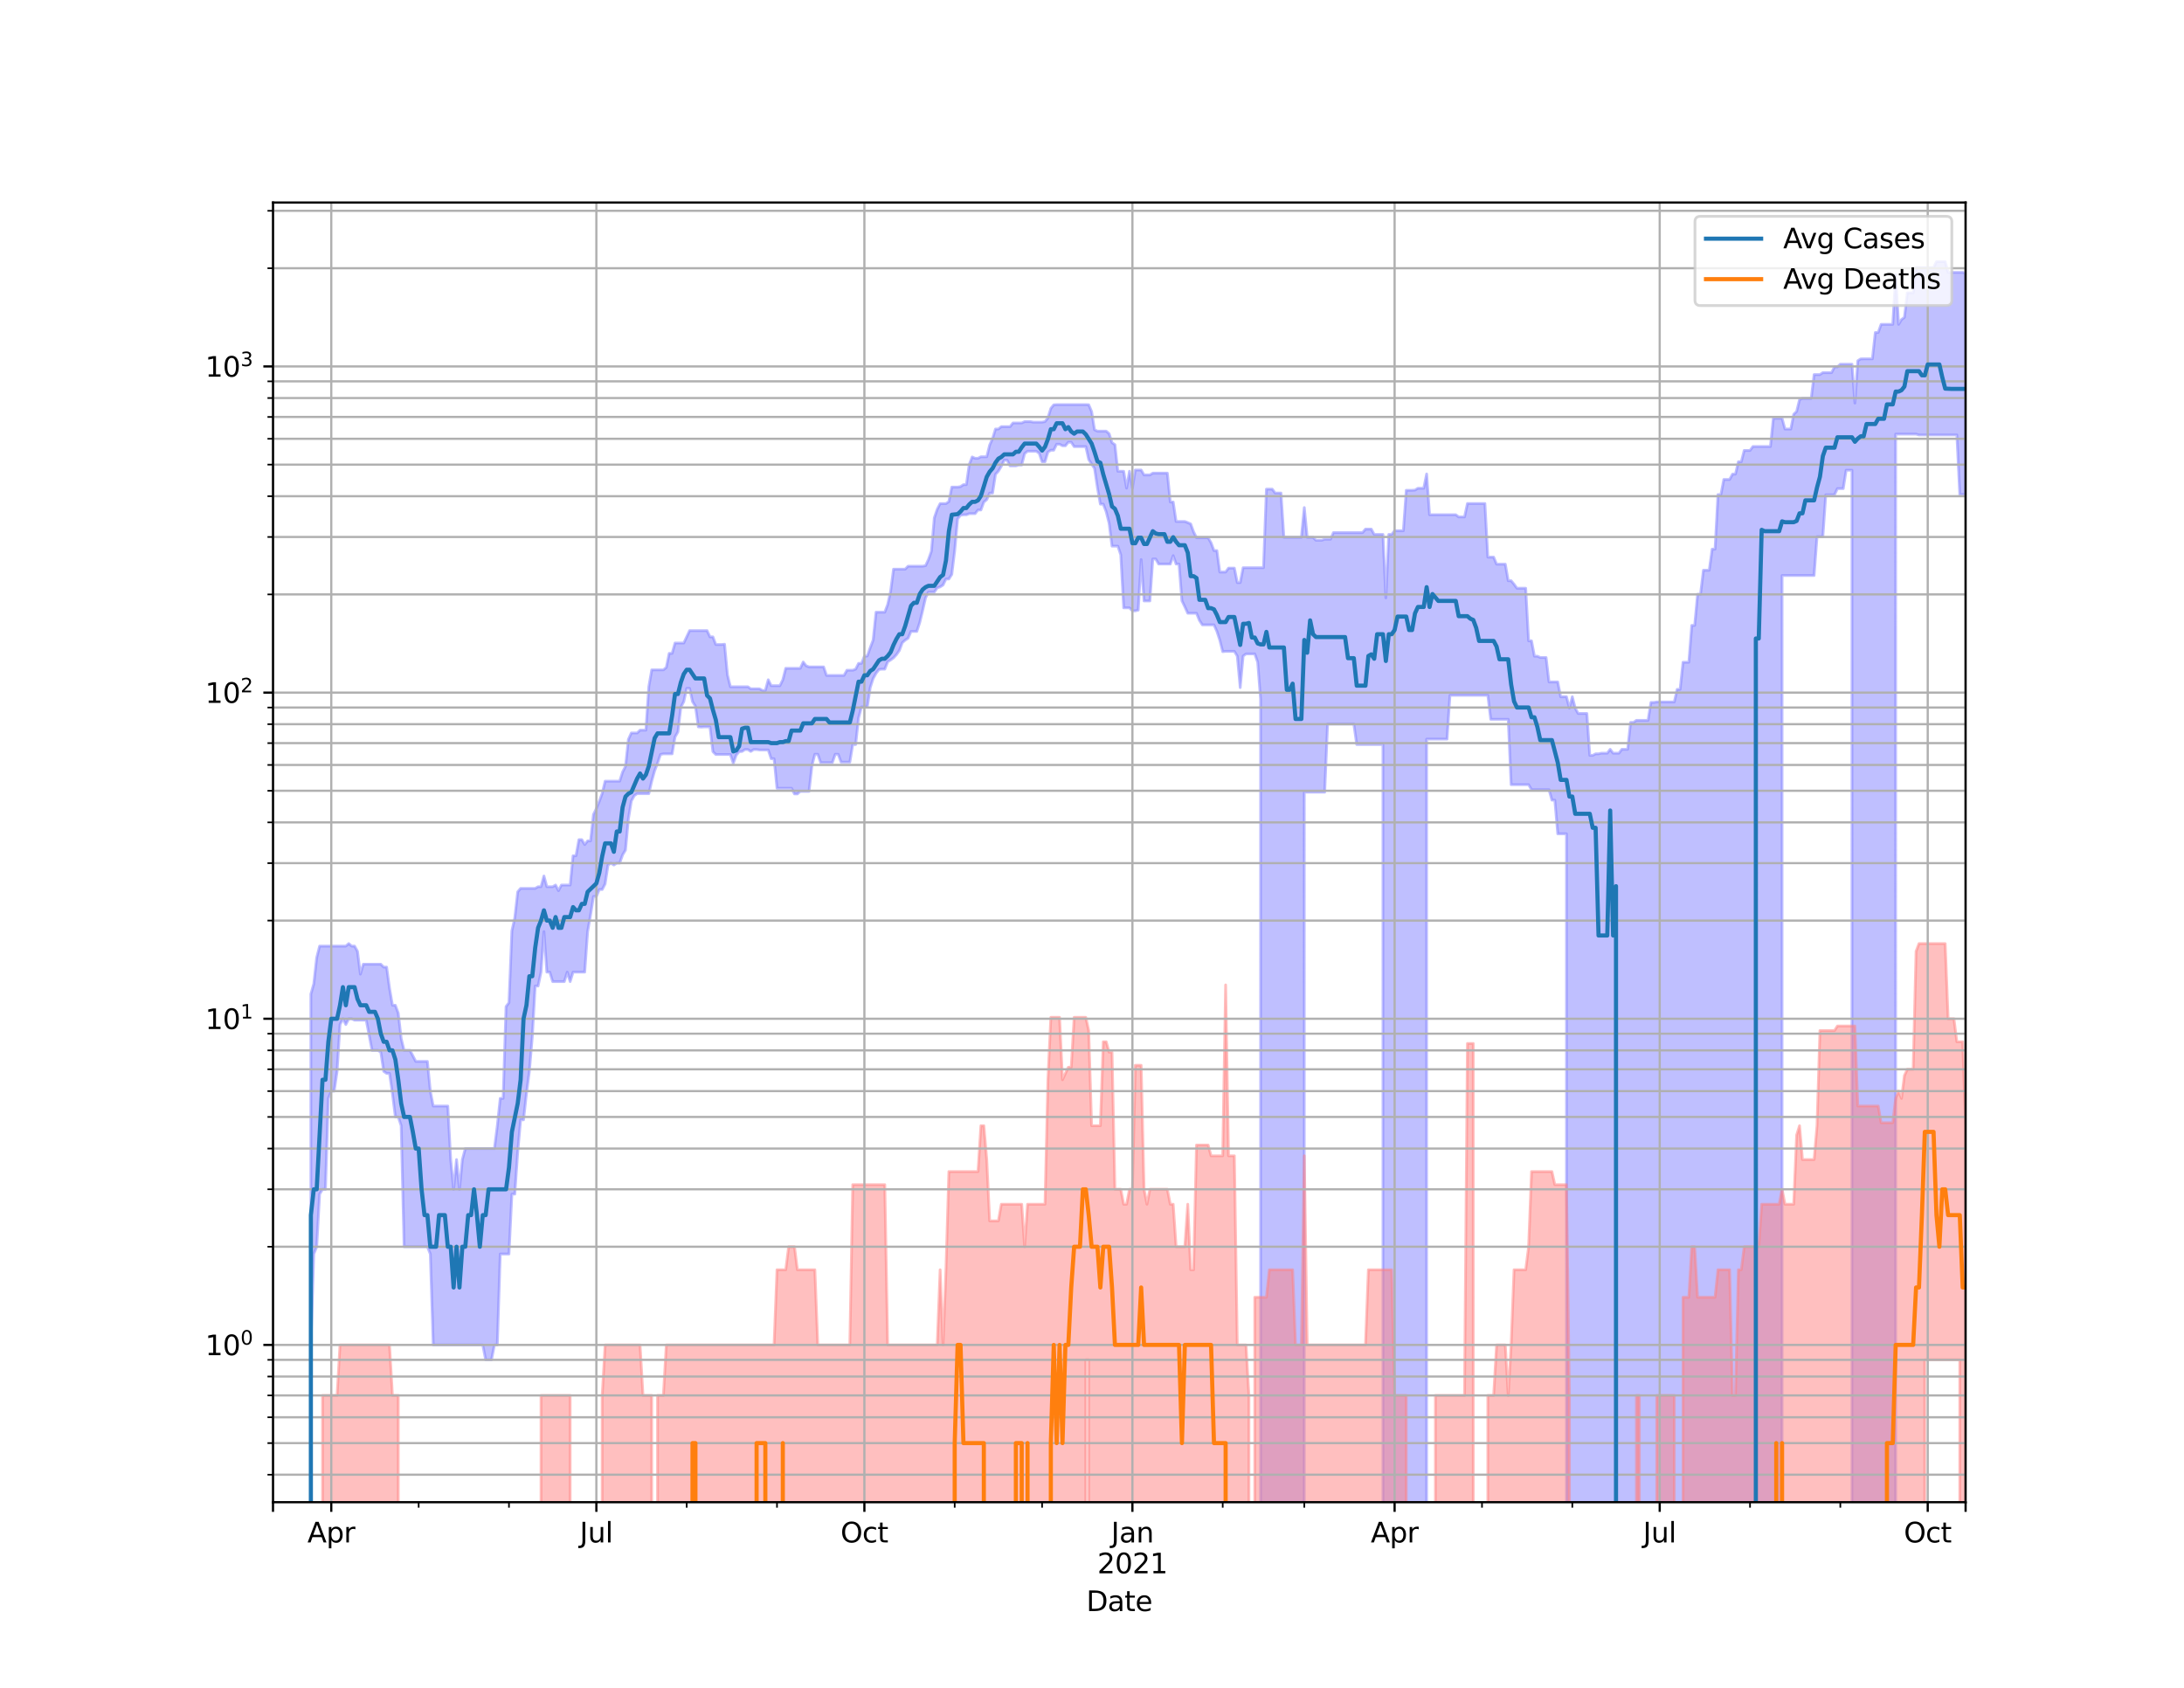 <?xml version="1.0" encoding="utf-8" standalone="no"?>
<!DOCTYPE svg PUBLIC "-//W3C//DTD SVG 1.1//EN"
  "http://www.w3.org/Graphics/SVG/1.1/DTD/svg11.dtd">
<svg height="612pt" version="1.1" viewBox="0 0 792 612" width="792pt" xmlns="http://www.w3.org/2000/svg" xmlns:xlink="http://www.w3.org/1999/xlink">
 <defs>
  <style type="text/css">*{stroke-linecap:butt;stroke-linejoin:round;}</style>
 </defs>
 <g id="figure_1">
  <g id="patch_1">
   <path d="M 0 612 
L 792 612 
L 792 0 
L 0 0 
z
" style="fill:#ffffff;"/>
  </g>
  <g id="axes_1">
   <g id="patch_2">
    <path d="M 99 544.68 
L 712.8 544.68 
L 712.8 73.44 
L 99 73.44 
z
" style="fill:#ffffff;"/>
   </g>
   <g id="PolyCollection_1">
    <path clip-path="url(#p68e2955192)" d="M 99 118752.451 
L 99 118752.451 
L 100.056 118752.451 
L 101.113 118752.451 
L 102.169 118752.451 
L 103.226 118752.451 
L 104.282 118752.451 
L 105.339 118752.451 
L 106.395 118752.451 
L 107.452 118752.451 
L 108.508 118752.451 
L 109.565 118752.451 
L 110.621 118752.451 
L 111.677 118752.451 
L 112.734 360.459 
L 113.79 356.715 
L 114.847 347.217 
L 115.903 343.054 
L 116.96 343.054 
L 118.016 343.054 
L 119.073 343.054 
L 120.129 343.054 
L 121.186 343.054 
L 122.242 343.054 
L 123.298 343.054 
L 124.355 343.054 
L 125.411 343.054 
L 126.468 342.14 
L 127.524 343.054 
L 128.581 343.054 
L 129.637 344.934 
L 130.694 353.225 
L 131.75 349.606 
L 132.807 349.606 
L 133.863 349.606 
L 134.919 349.606 
L 135.976 349.606 
L 137.032 349.606 
L 138.089 349.606 
L 139.145 350.665 
L 140.202 350.665 
L 141.258 358.345 
L 142.315 364.499 
L 143.371 364.499 
L 144.428 367.38 
L 145.484 376.547 
L 146.54 380.855 
L 147.597 380.855 
L 148.653 380.855 
L 149.71 382.818 
L 150.766 384.859 
L 151.823 384.859 
L 152.879 384.859 
L 153.936 384.859 
L 154.992 384.859 
L 156.049 395.631 
L 157.105 401.042 
L 158.161 401.042 
L 159.218 401.042 
L 160.274 401.042 
L 161.331 401.042 
L 162.387 401.042 
L 163.444 420.46 
L 164.5 431.232 
L 165.557 420.46 
L 166.613 431.232 
L 167.67 420.46 
L 168.726 416.456 
L 169.782 416.456 
L 170.839 416.456 
L 171.895 416.456 
L 172.952 416.456 
L 174.008 416.456 
L 175.065 416.456 
L 176.121 416.456 
L 177.178 416.456 
L 178.234 416.456 
L 179.291 416.456 
L 180.347 408.173 
L 181.403 398.265 
L 182.46 398.265 
L 183.516 364.968 
L 184.573 363.573 
L 185.629 337.52 
L 186.686 332.776 
L 187.742 323.369 
L 188.799 322.127 
L 189.855 322.127 
L 190.912 322.127 
L 191.968 322.127 
L 193.024 322.127 
L 194.081 322.127 
L 195.137 321.516 
L 196.194 321.516 
L 197.25 317.623 
L 198.307 321.516 
L 199.363 321.516 
L 200.42 321.516 
L 201.476 320.913 
L 202.533 322.952 
L 203.589 320.913 
L 204.645 320.913 
L 205.702 320.913 
L 206.758 320.913 
L 207.815 310.299 
L 208.871 310.299 
L 209.928 304.466 
L 210.984 304.466 
L 212.041 306.237 
L 213.097 304.903 
L 214.154 304.903 
L 215.21 295.32 
L 216.266 293.18 
L 217.323 290.568 
L 218.379 287.663 
L 219.436 283.255 
L 220.492 283.255 
L 221.549 283.255 
L 222.605 283.255 
L 223.662 283.255 
L 224.718 283.255 
L 225.775 279.911 
L 226.831 277.882 
L 227.887 268.073 
L 228.944 265.768 
L 230 265.768 
L 231.057 265.768 
L 232.113 264.754 
L 233.17 264.754 
L 234.226 264.754 
L 235.283 248.967 
L 236.339 242.89 
L 237.396 242.89 
L 238.452 242.89 
L 239.508 242.89 
L 240.565 242.89 
L 241.621 242.022 
L 242.678 236.908 
L 243.734 236.908 
L 244.791 233.155 
L 245.847 233.155 
L 246.904 233.155 
L 247.96 233.155 
L 249.017 230.924 
L 250.073 228.653 
L 251.129 228.653 
L 252.186 228.653 
L 253.242 228.653 
L 254.299 228.653 
L 255.355 228.653 
L 256.412 228.653 
L 257.468 230.924 
L 258.525 230.924 
L 259.581 233.701 
L 260.638 233.701 
L 261.694 233.701 
L 262.75 233.591 
L 263.807 244.716 
L 264.863 249.016 
L 265.92 249.016 
L 266.976 249.016 
L 268.033 249.016 
L 269.089 249.016 
L 270.146 249.016 
L 271.202 249.016 
L 272.259 249.761 
L 273.315 249.761 
L 274.371 249.761 
L 275.428 249.761 
L 276.484 250.364 
L 277.541 250.364 
L 278.597 246.468 
L 279.654 248.623 
L 280.71 248.623 
L 281.767 248.623 
L 282.823 248.623 
L 283.88 246.468 
L 284.936 242.324 
L 285.992 242.324 
L 287.049 242.324 
L 288.105 242.324 
L 289.162 242.324 
L 290.218 242.324 
L 291.275 240.039 
L 292.331 241.424 
L 293.388 241.808 
L 294.444 241.808 
L 295.501 241.808 
L 296.557 241.808 
L 297.613 241.808 
L 298.67 241.808 
L 299.726 244.897 
L 300.783 244.897 
L 301.839 244.897 
L 302.896 244.897 
L 303.952 244.897 
L 305.009 244.897 
L 306.065 244.897 
L 307.122 243.021 
L 308.178 243.021 
L 309.234 243.021 
L 310.291 242.628 
L 311.347 240.538 
L 312.404 240.538 
L 313.46 237.971 
L 314.517 237.852 
L 315.573 234.848 
L 316.63 232.08 
L 317.686 221.977 
L 318.743 221.977 
L 319.799 221.977 
L 320.855 221.977 
L 321.912 219.172 
L 322.968 214.41 
L 324.025 206.378 
L 325.081 206.378 
L 326.138 206.378 
L 327.194 206.378 
L 328.251 206.378 
L 329.307 205.294 
L 330.364 205.294 
L 331.42 205.294 
L 332.476 205.294 
L 333.533 205.294 
L 334.589 205.294 
L 335.646 205.105 
L 336.702 202.869 
L 337.759 199.867 
L 338.815 187.748 
L 339.872 184.658 
L 340.928 182.602 
L 341.985 182.602 
L 343.041 182.602 
L 344.097 181.876 
L 345.154 176.62 
L 346.21 176.62 
L 347.267 176.62 
L 348.323 176.44 
L 349.38 175.725 
L 350.436 175.725 
L 351.493 168.394 
L 352.549 165.686 
L 353.606 166.166 
L 354.662 166.166 
L 355.718 165.618 
L 356.775 165.618 
L 357.831 165.618 
L 358.888 161.368 
L 359.944 158.982 
L 361.001 155.562 
L 362.057 155.562 
L 363.114 154.706 
L 364.17 154.706 
L 365.227 154.706 
L 366.283 154.706 
L 367.339 153.365 
L 368.396 153.365 
L 369.452 153.365 
L 370.509 153.365 
L 371.565 152.869 
L 372.622 152.869 
L 373.678 152.869 
L 374.735 153.067 
L 375.791 153.067 
L 376.848 153.067 
L 377.904 153.067 
L 378.96 152.869 
L 380.017 151.515 
L 381.073 148.08 
L 382.13 146.798 
L 383.186 146.71 
L 384.243 146.71 
L 385.299 146.71 
L 386.356 146.71 
L 387.412 146.71 
L 388.469 146.71 
L 389.525 146.71 
L 390.581 146.71 
L 391.638 146.71 
L 392.694 146.71 
L 393.751 146.71 
L 394.807 146.751 
L 395.864 149.233 
L 396.92 155.827 
L 397.977 156.327 
L 399.033 156.327 
L 400.09 156.327 
L 401.146 156.327 
L 402.202 157.235 
L 403.259 160.516 
L 404.315 161.234 
L 405.372 170.874 
L 406.428 170.874 
L 407.485 170.874 
L 408.541 176.994 
L 409.598 170.874 
L 410.654 176.994 
L 411.71 170.423 
L 412.767 170.423 
L 413.823 170.423 
L 414.88 172.215 
L 415.936 172.215 
L 416.993 172.215 
L 418.049 171.556 
L 419.106 171.556 
L 420.162 171.556 
L 421.219 171.556 
L 422.275 171.556 
L 423.331 171.556 
L 424.388 182.023 
L 425.444 182.023 
L 426.501 189.081 
L 427.557 189.081 
L 428.614 189.081 
L 429.67 189.081 
L 430.727 189.497 
L 431.783 189.963 
L 432.84 192.836 
L 433.896 194.977 
L 434.952 194.977 
L 436.009 194.977 
L 437.065 194.977 
L 438.122 194.977 
L 439.178 196.817 
L 440.235 199.641 
L 441.291 199.641 
L 442.348 207.42 
L 443.404 207.42 
L 444.461 207.42 
L 445.517 205.993 
L 446.573 205.993 
L 447.63 205.993 
L 448.686 211.243 
L 449.743 211.243 
L 450.799 205.844 
L 451.856 205.844 
L 452.912 205.844 
L 453.969 205.844 
L 455.025 205.844 
L 456.082 205.844 
L 457.138 205.844 
L 458.194 205.844 
L 459.251 177.36 
L 460.307 177.36 
L 461.364 177.36 
L 462.42 178.771 
L 463.477 178.771 
L 464.533 178.771 
L 465.59 194.84 
L 466.646 194.84 
L 467.703 194.84 
L 468.759 194.84 
L 469.815 194.84 
L 470.872 194.84 
L 471.928 194.84 
L 472.985 184.042 
L 474.041 194.84 
L 475.098 194.84 
L 476.154 194.84 
L 477.211 195.88 
L 478.267 195.88 
L 479.324 195.88 
L 480.38 195.514 
L 481.436 195.514 
L 482.493 195.514 
L 483.549 193.118 
L 484.606 193.118 
L 485.662 193.118 
L 486.719 193.118 
L 487.775 193.118 
L 488.832 193.118 
L 489.888 193.118 
L 490.945 193.118 
L 492.001 193.118 
L 493.057 193.118 
L 494.114 193.118 
L 495.17 191.855 
L 496.227 191.855 
L 497.283 191.855 
L 498.34 193.786 
L 499.396 193.786 
L 500.453 193.786 
L 501.509 193.786 
L 502.566 216.802 
L 503.622 193.786 
L 504.678 193.786 
L 505.735 192.442 
L 506.791 192.442 
L 507.848 192.442 
L 508.904 192.442 
L 509.961 177.777 
L 511.017 177.777 
L 512.074 177.777 
L 513.13 177.703 
L 514.187 177.043 
L 515.243 177.043 
L 516.299 177.043 
L 517.356 171.852 
L 518.412 186.639 
L 519.469 186.639 
L 520.525 186.639 
L 521.582 186.639 
L 522.638 186.639 
L 523.695 186.639 
L 524.751 186.639 
L 525.808 186.639 
L 526.864 186.639 
L 527.92 186.639 
L 528.977 187.435 
L 530.033 187.435 
L 531.09 187.435 
L 532.146 182.575 
L 533.203 182.575 
L 534.259 182.575 
L 535.316 182.575 
L 536.372 182.575 
L 537.429 182.575 
L 538.485 182.575 
L 539.541 202.013 
L 540.598 202.013 
L 541.654 202.013 
L 542.711 204.562 
L 543.767 204.562 
L 544.824 204.562 
L 545.88 204.562 
L 546.937 210.563 
L 547.993 210.563 
L 549.05 211.837 
L 550.106 213.292 
L 551.162 213.292 
L 552.219 213.292 
L 553.275 213.292 
L 554.332 232.365 
L 555.388 232.365 
L 556.445 237.931 
L 557.501 237.931 
L 558.558 238.41 
L 559.614 238.41 
L 560.671 238.41 
L 561.727 247.272 
L 562.783 247.272 
L 563.84 247.272 
L 564.896 247.272 
L 565.953 252.641 
L 567.009 252.641 
L 568.066 252.641 
L 569.122 256.769 
L 570.179 252.641 
L 571.235 256.769 
L 572.292 258.697 
L 573.348 258.697 
L 574.404 258.697 
L 575.461 258.697 
L 576.517 273.891 
L 577.574 273.891 
L 578.63 273.334 
L 579.687 273.334 
L 580.743 273.097 
L 581.8 273.097 
L 582.856 273.097 
L 583.913 271.698 
L 584.969 273.097 
L 586.025 273.097 
L 587.082 273.097 
L 588.138 271.698 
L 589.195 271.698 
L 590.251 271.698 
L 591.308 261.952 
L 592.364 261.952 
L 593.421 261.197 
L 594.477 261.197 
L 595.534 261.197 
L 596.59 261.197 
L 597.646 261.197 
L 598.703 254.691 
L 599.759 254.691 
L 600.816 254.526 
L 601.872 254.526 
L 602.929 254.526 
L 603.985 254.526 
L 605.042 254.526 
L 606.098 254.526 
L 607.155 254.526 
L 608.211 249.961 
L 609.267 249.961 
L 610.324 240.122 
L 611.38 240.122 
L 612.437 240.122 
L 613.493 226.765 
L 614.55 226.765 
L 615.606 215.451 
L 616.663 215.451 
L 617.719 206.766 
L 618.776 206.766 
L 619.832 206.766 
L 620.888 199.116 
L 621.945 199.116 
L 623.001 179.339 
L 624.058 179.339 
L 625.114 173.854 
L 626.171 173.854 
L 627.227 173.854 
L 628.284 171.907 
L 629.34 171.907 
L 630.397 167.438 
L 631.453 167.438 
L 632.509 163.328 
L 633.566 163.328 
L 634.622 163.328 
L 635.679 161.898 
L 636.735 161.898 
L 637.792 161.898 
L 638.848 161.898 
L 639.905 161.898 
L 640.961 161.898 
L 642.018 161.898 
L 643.074 151.685 
L 644.13 151.685 
L 645.187 151.685 
L 646.243 151.685 
L 647.3 155.562 
L 648.356 155.562 
L 649.413 155.562 
L 650.469 150.203 
L 651.526 149.198 
L 652.582 144.894 
L 653.639 144.467 
L 654.695 144.467 
L 655.751 144.467 
L 656.808 144.467 
L 657.864 135.819 
L 658.921 135.819 
L 659.977 135.819 
L 661.034 135.106 
L 662.09 135.106 
L 663.147 135.106 
L 664.203 135.106 
L 665.26 133.044 
L 666.316 133.044 
L 667.372 132.064 
L 668.429 132.064 
L 669.485 132.064 
L 670.542 132.064 
L 671.598 132.064 
L 672.655 146.169 
L 673.711 130.805 
L 674.768 130.129 
L 675.824 130.114 
L 676.881 130.114 
L 677.937 130.114 
L 678.993 130.114 
L 680.05 120.564 
L 681.106 120.564 
L 682.163 117.607 
L 683.219 117.607 
L 684.276 117.607 
L 685.332 117.607 
L 686.389 117.607 
L 687.445 99.564 
L 688.502 117.607 
L 689.558 115.862 
L 690.614 115.082 
L 691.671 106.175 
L 692.727 106.175 
L 693.784 106.175 
L 694.84 97.033 
L 695.897 97.033 
L 696.953 97.033 
L 698.01 97.033 
L 699.066 97.033 
L 700.123 97.033 
L 701.179 97.033 
L 702.235 94.86 
L 703.292 94.86 
L 704.348 94.86 
L 705.405 94.86 
L 706.461 98.761 
L 707.518 98.761 
L 708.574 98.761 
L 709.631 98.761 
L 710.687 98.761 
L 711.744 98.761 
L 712.8 99.088 
L 712.8 179.289 
L 712.8 179.289 
L 711.744 179.289 
L 710.687 179.289 
L 709.631 157.708 
L 708.574 157.708 
L 707.518 157.708 
L 706.461 157.708 
L 705.405 157.708 
L 704.348 157.708 
L 703.292 157.708 
L 702.235 157.708 
L 701.179 157.708 
L 700.123 157.708 
L 699.066 157.708 
L 698.01 157.708 
L 696.953 157.708 
L 695.897 157.708 
L 694.84 157.409 
L 693.784 157.409 
L 692.727 157.409 
L 691.671 157.409 
L 690.614 157.409 
L 689.558 157.409 
L 688.502 157.409 
L 687.445 157.409 
L 686.389 118752.451 
L 685.332 118752.451 
L 684.276 118752.451 
L 683.219 118752.451 
L 682.163 118752.451 
L 681.106 118752.451 
L 680.05 118752.451 
L 678.993 118752.451 
L 677.937 118752.451 
L 676.881 118752.451 
L 675.824 118752.451 
L 674.768 118752.451 
L 673.711 118752.451 
L 672.655 118752.451 
L 671.598 170.498 
L 670.542 170.498 
L 669.485 170.498 
L 668.429 177.165 
L 667.372 177.165 
L 666.316 177.165 
L 665.26 179.403 
L 664.203 179.403 
L 663.147 179.403 
L 662.09 179.403 
L 661.034 194.6 
L 659.977 194.6 
L 658.921 194.6 
L 657.864 208.663 
L 656.808 208.663 
L 655.751 208.663 
L 654.695 208.663 
L 653.639 208.663 
L 652.582 208.663 
L 651.526 208.663 
L 650.469 208.663 
L 649.413 208.663 
L 648.356 208.663 
L 647.3 208.663 
L 646.243 208.663 
L 645.187 118752.451 
L 644.13 118752.451 
L 643.074 118752.451 
L 642.018 118752.451 
L 640.961 118752.451 
L 639.905 118752.451 
L 638.848 118752.451 
L 637.792 118752.451 
L 636.735 118752.451 
L 635.679 118752.451 
L 634.622 118752.451 
L 633.566 118752.451 
L 632.509 118752.451 
L 631.453 118752.451 
L 630.397 118752.451 
L 629.34 118752.451 
L 628.284 118752.451 
L 627.227 118752.451 
L 626.171 118752.451 
L 625.114 118752.451 
L 624.058 118752.451 
L 623.001 118752.451 
L 621.945 118752.451 
L 620.888 118752.451 
L 619.832 118752.451 
L 618.776 118752.451 
L 617.719 118752.451 
L 616.663 118752.451 
L 615.606 118752.451 
L 614.55 118752.451 
L 613.493 118752.451 
L 612.437 118752.451 
L 611.38 118752.451 
L 610.324 118752.451 
L 609.267 118752.451 
L 608.211 118752.451 
L 607.155 118752.451 
L 606.098 118752.451 
L 605.042 118752.451 
L 603.985 118752.451 
L 602.929 118752.451 
L 601.872 118752.451 
L 600.816 118752.451 
L 599.759 118752.451 
L 598.703 118752.451 
L 597.646 118752.451 
L 596.59 118752.451 
L 595.534 118752.451 
L 594.477 118752.451 
L 593.421 118752.451 
L 592.364 118752.451 
L 591.308 118752.451 
L 590.251 118752.451 
L 589.195 118752.451 
L 588.138 118752.451 
L 587.082 118752.451 
L 586.025 118752.451 
L 584.969 118752.451 
L 583.913 118752.451 
L 582.856 118752.451 
L 581.8 118752.451 
L 580.743 118752.451 
L 579.687 118752.451 
L 578.63 118752.451 
L 577.574 118752.451 
L 576.517 118752.451 
L 575.461 118752.451 
L 574.404 118752.451 
L 573.348 118752.451 
L 572.292 118752.451 
L 571.235 118752.451 
L 570.179 118752.451 
L 569.122 118752.451 
L 568.066 302.335 
L 567.009 302.335 
L 565.953 302.335 
L 564.896 302.335 
L 563.84 290.127 
L 562.783 290.127 
L 561.727 286.321 
L 560.671 286.321 
L 559.614 286.321 
L 558.558 286.321 
L 557.501 286.321 
L 556.445 286.321 
L 555.388 286.321 
L 554.332 284.519 
L 553.275 284.519 
L 552.219 284.519 
L 551.162 284.519 
L 550.106 284.519 
L 549.05 284.519 
L 547.993 284.519 
L 546.937 260.823 
L 545.88 260.823 
L 544.824 260.823 
L 543.767 260.823 
L 542.711 260.823 
L 541.654 260.823 
L 540.598 260.823 
L 539.541 252.114 
L 538.485 252.114 
L 537.429 252.114 
L 536.372 252.114 
L 535.316 252.114 
L 534.259 252.114 
L 533.203 252.114 
L 532.146 252.114 
L 531.09 252.114 
L 530.033 252.114 
L 528.977 252.114 
L 527.92 252.114 
L 526.864 252.114 
L 525.808 252.114 
L 524.751 268.002 
L 523.695 268.002 
L 522.638 268.002 
L 521.582 268.002 
L 520.525 268.002 
L 519.469 268.002 
L 518.412 268.002 
L 517.356 268.002 
L 516.299 118752.451 
L 515.243 118752.451 
L 514.187 118752.451 
L 513.13 118752.451 
L 512.074 118752.451 
L 511.017 118752.451 
L 509.961 118752.451 
L 508.904 118752.451 
L 507.848 118752.451 
L 506.791 118752.451 
L 505.735 118752.451 
L 504.678 118752.451 
L 503.622 118752.451 
L 502.566 118752.451 
L 501.509 269.965 
L 500.453 269.965 
L 499.396 269.965 
L 498.34 269.965 
L 497.283 269.965 
L 496.227 269.965 
L 495.17 269.965 
L 494.114 269.965 
L 493.057 269.965 
L 492.001 269.965 
L 490.945 262.526 
L 489.888 262.526 
L 488.832 262.526 
L 487.775 262.526 
L 486.719 262.526 
L 485.662 262.526 
L 484.606 262.526 
L 483.549 262.526 
L 482.493 262.526 
L 481.436 262.526 
L 480.38 287.247 
L 479.324 287.247 
L 478.267 287.247 
L 477.211 287.247 
L 476.154 287.247 
L 475.098 287.247 
L 474.041 287.247 
L 472.985 287.247 
L 471.928 118752.451 
L 470.872 118752.451 
L 469.815 118752.451 
L 468.759 118752.451 
L 467.703 118752.451 
L 466.646 118752.451 
L 465.59 118752.451 
L 464.533 118752.451 
L 463.477 118752.451 
L 462.42 118752.451 
L 461.364 118752.451 
L 460.307 118752.451 
L 459.251 118752.451 
L 458.194 118752.451 
L 457.138 253.548 
L 456.082 240.081 
L 455.025 237.104 
L 453.969 237.104 
L 452.912 237.104 
L 451.856 237.104 
L 450.799 237.891 
L 449.743 249.313 
L 448.686 237.891 
L 447.63 236.174 
L 446.573 236.174 
L 445.517 236.174 
L 444.461 236.174 
L 443.404 236.289 
L 442.348 232.116 
L 441.291 228.919 
L 440.235 226.573 
L 439.178 226.573 
L 438.122 226.573 
L 437.065 226.573 
L 436.009 226.573 
L 434.952 224.944 
L 433.896 222.357 
L 432.84 222.357 
L 431.783 222.357 
L 430.727 222.357 
L 429.67 220.034 
L 428.614 217.839 
L 427.557 204.521 
L 426.501 204.521 
L 425.444 201.463 
L 424.388 204.521 
L 423.331 204.521 
L 422.275 204.521 
L 421.219 204.521 
L 420.162 204.521 
L 419.106 202.688 
L 418.049 202.688 
L 416.993 217.893 
L 415.936 217.893 
L 414.88 217.893 
L 413.823 202.889 
L 412.767 221.226 
L 411.71 221.484 
L 410.654 221.484 
L 409.598 220.4 
L 408.541 220.4 
L 407.485 220.4 
L 406.428 201.132 
L 405.372 198.026 
L 404.315 198.026 
L 403.259 198.026 
L 402.202 189.714 
L 401.146 185.553 
L 400.09 182.791 
L 399.033 182.791 
L 397.977 176.885 
L 396.92 169.861 
L 395.864 168.261 
L 394.807 166.619 
L 393.751 161.943 
L 392.694 161.943 
L 391.638 161.943 
L 390.581 161.943 
L 389.525 161.943 
L 388.469 160.349 
L 387.412 160.349 
L 386.356 161.637 
L 385.299 161.637 
L 384.243 161.073 
L 383.186 161.073 
L 382.13 163.235 
L 381.073 163.235 
L 380.017 163.936 
L 378.96 167.418 
L 377.904 167.418 
L 376.848 164.361 
L 375.791 163.617 
L 374.735 163.617 
L 373.678 163.617 
L 372.622 163.617 
L 371.565 164.475 
L 370.509 168.599 
L 369.452 168.599 
L 368.396 168.92 
L 367.339 168.92 
L 366.283 168.92 
L 365.227 166.868 
L 364.17 166.868 
L 363.114 169.065 
L 362.057 170.831 
L 361.001 171.995 
L 359.944 178.784 
L 358.888 178.784 
L 357.831 181.161 
L 356.775 182.05 
L 355.718 184.912 
L 354.662 184.912 
L 353.606 186.245 
L 352.549 186.245 
L 351.493 186.245 
L 350.436 186.653 
L 349.38 186.653 
L 348.323 186.814 
L 347.267 188.138 
L 346.21 199.659 
L 345.154 208.283 
L 344.097 209.937 
L 343.041 209.937 
L 341.985 212.125 
L 340.928 212.802 
L 339.872 213.169 
L 338.815 214.687 
L 337.759 214.687 
L 336.702 214.687 
L 335.646 216.749 
L 334.589 221.369 
L 333.533 225.721 
L 332.476 228.952 
L 331.42 228.952 
L 330.364 228.952 
L 329.307 231.411 
L 328.251 232.116 
L 327.194 233.047 
L 326.138 235.868 
L 325.081 237.378 
L 324.025 238.53 
L 322.968 239.3 
L 321.912 239.957 
L 320.855 242.628 
L 319.799 242.628 
L 318.743 242.759 
L 317.686 244.13 
L 316.63 246.047 
L 315.573 249.313 
L 314.517 256.313 
L 313.46 256.313 
L 312.404 256.313 
L 311.347 260.329 
L 310.291 269.965 
L 309.234 269.965 
L 308.178 276.349 
L 307.122 276.349 
L 306.065 276.349 
L 305.009 276.349 
L 303.952 273.493 
L 302.896 273.493 
L 301.839 276.517 
L 300.783 276.517 
L 299.726 276.517 
L 298.67 276.517 
L 297.613 276.517 
L 296.557 273.493 
L 295.501 273.493 
L 294.444 277.624 
L 293.388 286.936 
L 292.331 286.936 
L 291.275 286.936 
L 290.218 286.936 
L 289.162 287.873 
L 288.105 287.873 
L 287.049 285.814 
L 285.992 285.814 
L 284.936 285.814 
L 283.88 285.814 
L 282.823 285.814 
L 281.767 285.814 
L 280.71 275.105 
L 279.654 275.105 
L 278.597 271.929 
L 277.541 271.929 
L 276.484 271.929 
L 275.428 271.929 
L 274.371 271.775 
L 273.315 271.775 
L 272.259 272.471 
L 271.202 271.775 
L 270.146 271.775 
L 269.089 272.471 
L 268.033 272.549 
L 266.976 273.811 
L 265.92 276.77 
L 264.863 273.572 
L 263.807 273.572 
L 262.75 273.572 
L 261.694 273.572 
L 260.638 273.572 
L 259.581 273.572 
L 258.525 272.549 
L 257.468 263.562 
L 256.412 263.562 
L 255.355 263.562 
L 254.299 263.628 
L 253.242 263.562 
L 252.186 256.086 
L 251.129 254.417 
L 250.073 249.611 
L 249.017 249.611 
L 247.96 254.417 
L 246.904 256.427 
L 245.847 265.36 
L 244.791 267.223 
L 243.734 273.334 
L 242.678 273.334 
L 241.621 273.334 
L 240.565 273.334 
L 239.508 273.572 
L 238.452 276.77 
L 237.396 279.463 
L 236.339 283.255 
L 235.283 287.768 
L 234.226 287.768 
L 233.17 287.768 
L 232.113 287.768 
L 231.057 287.768 
L 230 288.507 
L 228.944 290.458 
L 227.887 296.923 
L 226.831 308.228 
L 225.775 309.975 
L 224.718 312.967 
L 223.662 312.967 
L 222.605 313.657 
L 221.549 312.967 
L 220.492 313.657 
L 219.436 320.515 
L 218.379 322.538 
L 217.323 322.538 
L 216.266 325.074 
L 215.21 325.074 
L 214.154 331.778 
L 213.097 337.797 
L 212.041 352.48 
L 210.984 352.48 
L 209.928 352.48 
L 208.871 352.48 
L 207.815 352.48 
L 206.758 355.918 
L 205.702 352.48 
L 204.645 355.918 
L 203.589 355.918 
L 202.533 355.918 
L 201.476 355.918 
L 200.42 355.918 
L 199.363 352.48 
L 198.307 352.48 
L 197.25 337.797 
L 196.194 352.48 
L 195.137 357.524 
L 194.081 357.524 
L 193.024 375.96 
L 191.968 388.452 
L 190.912 396.494 
L 189.855 406.033 
L 188.799 406.033 
L 187.742 417.757 
L 186.686 432.973 
L 185.629 432.973 
L 184.573 454.692 
L 183.516 454.692 
L 182.46 454.692 
L 181.403 454.692 
L 180.347 487.659 
L 179.291 487.659 
L 178.234 493.07 
L 177.178 493.07 
L 176.121 493.07 
L 175.065 487.659 
L 174.008 487.659 
L 172.952 487.659 
L 171.895 487.659 
L 170.839 487.659 
L 169.782 487.659 
L 168.726 487.659 
L 167.67 487.659 
L 166.613 487.659 
L 165.557 487.659 
L 164.5 487.659 
L 163.444 487.659 
L 162.387 487.659 
L 161.331 487.659 
L 160.274 487.659 
L 159.218 487.659 
L 158.161 487.659 
L 157.105 487.659 
L 156.049 454.692 
L 154.992 452.058 
L 153.936 452.058 
L 152.879 452.058 
L 151.823 452.058 
L 150.766 452.058 
L 149.71 452.058 
L 148.653 452.058 
L 147.597 452.058 
L 146.54 452.058 
L 145.484 408.173 
L 144.428 404.995 
L 143.371 404.995 
L 142.315 396.494 
L 141.258 389.202 
L 140.202 389.202 
L 139.145 388.452 
L 138.089 381.501 
L 137.032 380.855 
L 135.976 380.855 
L 134.919 380.855 
L 133.863 375.379 
L 132.807 369.91 
L 131.75 369.91 
L 130.694 369.91 
L 129.637 369.91 
L 128.581 369.91 
L 127.524 369.394 
L 126.468 369.394 
L 125.411 371.491 
L 124.355 369.394 
L 123.298 371.491 
L 122.242 388.452 
L 121.186 395.631 
L 120.129 395.631 
L 119.073 398.265 
L 118.016 431.232 
L 116.96 431.232 
L 115.903 432.973 
L 114.847 452.058 
L 113.79 454.692 
L 112.734 487.659 
L 111.677 118752.451 
L 110.621 118752.451 
L 109.565 118752.451 
L 108.508 118752.451 
L 107.452 118752.451 
L 106.395 118752.451 
L 105.339 118752.451 
L 104.282 118752.451 
L 103.226 118752.451 
L 102.169 118752.451 
L 101.113 118752.451 
L 100.056 118752.451 
L 99 118752.451 
z
" style="fill:#8080ff;fill-opacity:0.5;stroke:#8080ff;stroke-opacity:0.5;"/>
   </g>
   <g id="PolyCollection_2">
    <path clip-path="url(#p68e2955192)" d="M 99 118752.451 
L 99 118752.451 
L 100.056 118752.451 
L 101.113 118752.451 
L 102.169 118752.451 
L 103.226 118752.451 
L 104.282 118752.451 
L 105.339 118752.451 
L 106.395 118752.451 
L 107.452 118752.451 
L 108.508 118752.451 
L 109.565 118752.451 
L 110.621 118752.451 
L 111.677 118752.451 
L 112.734 118752.451 
L 113.79 118752.451 
L 114.847 118752.451 
L 115.903 118752.451 
L 116.96 505.978 
L 118.016 505.978 
L 119.073 505.978 
L 120.129 505.978 
L 121.186 505.978 
L 122.242 505.978 
L 123.298 487.659 
L 124.355 487.659 
L 125.411 487.659 
L 126.468 487.659 
L 127.524 487.659 
L 128.581 487.659 
L 129.637 487.659 
L 130.694 487.659 
L 131.75 487.659 
L 132.807 487.659 
L 133.863 487.659 
L 134.919 487.659 
L 135.976 487.659 
L 137.032 487.659 
L 138.089 487.659 
L 139.145 487.659 
L 140.202 487.659 
L 141.258 487.659 
L 142.315 505.978 
L 143.371 505.978 
L 144.428 505.978 
L 145.484 118752.451 
L 146.54 118752.451 
L 147.597 118752.451 
L 148.653 118752.451 
L 149.71 118752.451 
L 150.766 118752.451 
L 151.823 118752.451 
L 152.879 118752.451 
L 153.936 118752.451 
L 154.992 118752.451 
L 156.049 118752.451 
L 157.105 118752.451 
L 158.161 118752.451 
L 159.218 118752.451 
L 160.274 118752.451 
L 161.331 118752.451 
L 162.387 118752.451 
L 163.444 118752.451 
L 164.5 118752.451 
L 165.557 118752.451 
L 166.613 118752.451 
L 167.67 118752.451 
L 168.726 118752.451 
L 169.782 118752.451 
L 170.839 118752.451 
L 171.895 118752.451 
L 172.952 118752.451 
L 174.008 118752.451 
L 175.065 118752.451 
L 176.121 118752.451 
L 177.178 118752.451 
L 178.234 118752.451 
L 179.291 118752.451 
L 180.347 118752.451 
L 181.403 118752.451 
L 182.46 118752.451 
L 183.516 118752.451 
L 184.573 118752.451 
L 185.629 118752.451 
L 186.686 118752.451 
L 187.742 118752.451 
L 188.799 118752.451 
L 189.855 118752.451 
L 190.912 118752.451 
L 191.968 118752.451 
L 193.024 118752.451 
L 194.081 118752.451 
L 195.137 118752.451 
L 196.194 505.978 
L 197.25 505.978 
L 198.307 505.978 
L 199.363 505.978 
L 200.42 505.978 
L 201.476 505.978 
L 202.533 505.978 
L 203.589 505.978 
L 204.645 505.978 
L 205.702 505.978 
L 206.758 505.978 
L 207.815 118752.451 
L 208.871 118752.451 
L 209.928 118752.451 
L 210.984 118752.451 
L 212.041 118752.451 
L 213.097 118752.451 
L 214.154 118752.451 
L 215.21 118752.451 
L 216.266 118752.451 
L 217.323 118752.451 
L 218.379 505.978 
L 219.436 487.659 
L 220.492 487.659 
L 221.549 487.659 
L 222.605 487.659 
L 223.662 487.659 
L 224.718 487.659 
L 225.775 487.659 
L 226.831 487.659 
L 227.887 487.659 
L 228.944 487.659 
L 230 487.659 
L 231.057 487.659 
L 232.113 487.659 
L 233.17 505.978 
L 234.226 505.978 
L 235.283 505.978 
L 236.339 505.978 
L 237.396 118752.451 
L 238.452 505.978 
L 239.508 505.978 
L 240.565 505.978 
L 241.621 487.659 
L 242.678 487.659 
L 243.734 487.659 
L 244.791 487.659 
L 245.847 487.659 
L 246.904 487.659 
L 247.96 487.659 
L 249.017 487.659 
L 250.073 487.659 
L 251.129 487.659 
L 252.186 487.659 
L 253.242 487.659 
L 254.299 487.659 
L 255.355 487.659 
L 256.412 487.659 
L 257.468 487.659 
L 258.525 487.659 
L 259.581 487.659 
L 260.638 487.659 
L 261.694 487.659 
L 262.75 487.659 
L 263.807 487.659 
L 264.863 487.659 
L 265.92 487.659 
L 266.976 487.659 
L 268.033 487.659 
L 269.089 487.659 
L 270.146 487.659 
L 271.202 487.659 
L 272.259 487.659 
L 273.315 487.659 
L 274.371 487.659 
L 275.428 487.659 
L 276.484 487.659 
L 277.541 487.659 
L 278.597 487.659 
L 279.654 487.659 
L 280.71 487.659 
L 281.767 460.405 
L 282.823 460.405 
L 283.88 460.405 
L 284.936 460.405 
L 285.992 452.058 
L 287.049 452.058 
L 288.105 452.058 
L 289.162 460.405 
L 290.218 460.405 
L 291.275 460.405 
L 292.331 460.405 
L 293.388 460.405 
L 294.444 460.405 
L 295.501 460.405 
L 296.557 487.659 
L 297.613 487.659 
L 298.67 487.659 
L 299.726 487.659 
L 300.783 487.659 
L 301.839 487.659 
L 302.896 487.659 
L 303.952 487.659 
L 305.009 487.659 
L 306.065 487.659 
L 307.122 487.659 
L 308.178 487.659 
L 309.234 429.548 
L 310.291 429.548 
L 311.347 429.548 
L 312.404 429.548 
L 313.46 429.548 
L 314.517 429.548 
L 315.573 429.548 
L 316.63 429.548 
L 317.686 429.548 
L 318.743 429.548 
L 319.799 429.548 
L 320.855 429.548 
L 321.912 487.659 
L 322.968 487.659 
L 324.025 487.659 
L 325.081 487.659 
L 326.138 487.659 
L 327.194 487.659 
L 328.251 487.659 
L 329.307 487.659 
L 330.364 487.659 
L 331.42 487.659 
L 332.476 487.659 
L 333.533 487.659 
L 334.589 487.659 
L 335.646 487.659 
L 336.702 487.659 
L 337.759 487.659 
L 338.815 487.659 
L 339.872 487.659 
L 340.928 460.405 
L 341.985 487.659 
L 343.041 460.405 
L 344.097 424.804 
L 345.154 424.804 
L 346.21 424.804 
L 347.267 424.804 
L 348.323 424.804 
L 349.38 424.804 
L 350.436 424.804 
L 351.493 424.804 
L 352.549 424.804 
L 353.606 424.804 
L 354.662 424.804 
L 355.718 408.173 
L 356.775 408.173 
L 357.831 420.46 
L 358.888 442.693 
L 359.944 442.693 
L 361.001 442.693 
L 362.057 442.693 
L 363.114 436.644 
L 364.17 436.644 
L 365.227 436.644 
L 366.283 436.644 
L 367.339 436.644 
L 368.396 436.644 
L 369.452 436.644 
L 370.509 436.644 
L 371.565 452.058 
L 372.622 436.644 
L 373.678 436.644 
L 374.735 436.644 
L 375.791 436.644 
L 376.848 436.644 
L 377.904 436.644 
L 378.96 436.644 
L 380.017 391.52 
L 381.073 368.883 
L 382.13 368.883 
L 383.186 368.883 
L 384.243 368.883 
L 385.299 391.52 
L 386.356 389.202 
L 387.412 386.985 
L 388.469 386.985 
L 389.525 368.883 
L 390.581 368.883 
L 391.638 368.883 
L 392.694 368.883 
L 393.751 368.883 
L 394.807 373.677 
L 395.864 408.173 
L 396.92 408.173 
L 397.977 408.173 
L 399.033 408.173 
L 400.09 377.741 
L 401.146 377.741 
L 402.202 381.501 
L 403.259 381.501 
L 404.315 431.232 
L 405.372 431.232 
L 406.428 431.232 
L 407.485 436.644 
L 408.541 436.644 
L 409.598 431.232 
L 410.654 431.232 
L 411.71 386.267 
L 412.767 386.267 
L 413.823 386.267 
L 414.88 431.232 
L 415.936 436.644 
L 416.993 431.232 
L 418.049 431.232 
L 419.106 431.232 
L 420.162 431.232 
L 421.219 431.232 
L 422.275 431.232 
L 423.331 431.232 
L 424.388 436.644 
L 425.444 436.644 
L 426.501 452.058 
L 427.557 452.058 
L 428.614 452.058 
L 429.67 452.058 
L 430.727 436.644 
L 431.783 460.405 
L 432.84 460.405 
L 433.896 415.188 
L 434.952 415.188 
L 436.009 415.188 
L 437.065 415.188 
L 438.122 415.188 
L 439.178 419.091 
L 440.235 419.091 
L 441.291 419.091 
L 442.348 419.091 
L 443.404 419.091 
L 444.461 357.118 
L 445.517 419.091 
L 446.573 419.091 
L 447.63 419.091 
L 448.686 487.659 
L 449.743 487.659 
L 450.799 487.659 
L 451.856 487.659 
L 452.912 505.978 
L 453.969 118752.451 
L 455.025 470.377 
L 456.082 470.377 
L 457.138 470.377 
L 458.194 470.377 
L 459.251 470.377 
L 460.307 460.405 
L 461.364 460.405 
L 462.42 460.405 
L 463.477 460.405 
L 464.533 460.405 
L 465.59 460.405 
L 466.646 460.405 
L 467.703 460.405 
L 468.759 460.405 
L 469.815 487.659 
L 470.872 487.659 
L 471.928 487.659 
L 472.985 419.091 
L 474.041 487.659 
L 475.098 487.659 
L 476.154 487.659 
L 477.211 487.659 
L 478.267 487.659 
L 479.324 487.659 
L 480.38 487.659 
L 481.436 487.659 
L 482.493 487.659 
L 483.549 487.659 
L 484.606 487.659 
L 485.662 487.659 
L 486.719 487.659 
L 487.775 487.659 
L 488.832 487.659 
L 489.888 487.659 
L 490.945 487.659 
L 492.001 487.659 
L 493.057 487.659 
L 494.114 487.659 
L 495.17 487.659 
L 496.227 460.405 
L 497.283 460.405 
L 498.34 460.405 
L 499.396 460.405 
L 500.453 460.405 
L 501.509 460.405 
L 502.566 460.405 
L 503.622 460.405 
L 504.678 460.405 
L 505.735 505.978 
L 506.791 505.978 
L 507.848 505.978 
L 508.904 505.978 
L 509.961 505.978 
L 511.017 118752.451 
L 512.074 118752.451 
L 513.13 118752.451 
L 514.187 118752.451 
L 515.243 118752.451 
L 516.299 118752.451 
L 517.356 118752.451 
L 518.412 118752.451 
L 519.469 118752.451 
L 520.525 505.978 
L 521.582 505.978 
L 522.638 505.978 
L 523.695 505.978 
L 524.751 505.978 
L 525.808 505.978 
L 526.864 505.978 
L 527.92 505.978 
L 528.977 505.978 
L 530.033 505.978 
L 531.09 505.978 
L 532.146 378.349 
L 533.203 378.349 
L 534.259 378.349 
L 535.316 118752.451 
L 536.372 118752.451 
L 537.429 118752.451 
L 538.485 118752.451 
L 539.541 505.978 
L 540.598 505.978 
L 541.654 505.978 
L 542.711 487.659 
L 543.767 487.659 
L 544.824 487.659 
L 545.88 487.659 
L 546.937 505.978 
L 547.993 487.659 
L 549.05 460.405 
L 550.106 460.405 
L 551.162 460.405 
L 552.219 460.405 
L 553.275 460.405 
L 554.332 452.058 
L 555.388 424.804 
L 556.445 424.804 
L 557.501 424.804 
L 558.558 424.804 
L 559.614 424.804 
L 560.671 424.804 
L 561.727 424.804 
L 562.783 424.804 
L 563.84 429.548 
L 564.896 429.548 
L 565.953 429.548 
L 567.009 429.548 
L 568.066 429.548 
L 569.122 505.978 
L 570.179 118752.451 
L 571.235 118752.451 
L 572.292 118752.451 
L 573.348 118752.451 
L 574.404 118752.451 
L 575.461 118752.451 
L 576.517 118752.451 
L 577.574 118752.451 
L 578.63 118752.451 
L 579.687 118752.451 
L 580.743 118752.451 
L 581.8 118752.451 
L 582.856 118752.451 
L 583.913 118752.451 
L 584.969 118752.451 
L 586.025 118752.451 
L 587.082 118752.451 
L 588.138 118752.451 
L 589.195 118752.451 
L 590.251 118752.451 
L 591.308 118752.451 
L 592.364 118752.451 
L 593.421 505.978 
L 594.477 505.978 
L 595.534 118752.451 
L 596.59 118752.451 
L 597.646 118752.451 
L 598.703 118752.451 
L 599.759 118752.451 
L 600.816 505.978 
L 601.872 505.978 
L 602.929 505.978 
L 603.985 505.978 
L 605.042 505.978 
L 606.098 505.978 
L 607.155 505.978 
L 608.211 118752.451 
L 609.267 118752.451 
L 610.324 470.377 
L 611.38 470.377 
L 612.437 470.377 
L 613.493 452.058 
L 614.55 452.058 
L 615.606 470.377 
L 616.663 470.377 
L 617.719 470.377 
L 618.776 470.377 
L 619.832 470.377 
L 620.888 470.377 
L 621.945 470.377 
L 623.001 460.405 
L 624.058 460.405 
L 625.114 460.405 
L 626.171 460.405 
L 627.227 460.405 
L 628.284 505.978 
L 629.34 505.978 
L 630.397 460.405 
L 631.453 460.405 
L 632.509 452.058 
L 633.566 452.058 
L 634.622 452.058 
L 635.679 452.058 
L 636.735 452.058 
L 637.792 452.058 
L 638.848 436.644 
L 639.905 436.644 
L 640.961 436.644 
L 642.018 436.644 
L 643.074 436.644 
L 644.13 436.644 
L 645.187 436.644 
L 646.243 431.232 
L 647.3 436.644 
L 648.356 436.644 
L 649.413 436.644 
L 650.469 436.644 
L 651.526 411.561 
L 652.582 408.173 
L 653.639 420.46 
L 654.695 420.46 
L 655.751 420.46 
L 656.808 420.46 
L 657.864 420.46 
L 658.921 408.173 
L 659.977 373.677 
L 661.034 373.677 
L 662.09 373.677 
L 663.147 373.677 
L 664.203 373.677 
L 665.26 373.677 
L 666.316 372.028 
L 667.372 372.028 
L 668.429 372.028 
L 669.485 372.028 
L 670.542 372.028 
L 671.598 372.028 
L 672.655 372.028 
L 673.711 401.042 
L 674.768 401.042 
L 675.824 401.042 
L 676.881 401.042 
L 677.937 401.042 
L 678.993 401.042 
L 680.05 401.042 
L 681.106 401.042 
L 682.163 407.092 
L 683.219 407.092 
L 684.276 407.092 
L 685.332 407.092 
L 686.389 407.092 
L 687.445 398.265 
L 688.502 395.631 
L 689.558 398.265 
L 690.614 389.963 
L 691.671 387.713 
L 692.727 387.713 
L 693.784 387.713 
L 694.84 344.934 
L 695.897 342.14 
L 696.953 342.14 
L 698.01 342.14 
L 699.066 342.14 
L 700.123 342.14 
L 701.179 342.14 
L 702.235 342.14 
L 703.292 342.14 
L 704.348 342.14 
L 705.405 342.14 
L 706.461 369.394 
L 707.518 369.394 
L 708.574 369.394 
L 709.631 377.741 
L 710.687 377.741 
L 711.744 377.741 
L 712.8 408.173 
L 712.8 118752.451 
L 712.8 118752.451 
L 711.744 118752.451 
L 710.687 493.07 
L 709.631 493.07 
L 708.574 493.07 
L 707.518 493.07 
L 706.461 493.07 
L 705.405 493.07 
L 704.348 493.07 
L 703.292 493.07 
L 702.235 493.07 
L 701.179 493.07 
L 700.123 493.07 
L 699.066 493.07 
L 698.01 493.07 
L 696.953 118752.451 
L 695.897 118752.451 
L 694.84 118752.451 
L 693.784 118752.451 
L 692.727 118752.451 
L 691.671 118752.451 
L 690.614 118752.451 
L 689.558 118752.451 
L 688.502 118752.451 
L 687.445 118752.451 
L 686.389 118752.451 
L 685.332 118752.451 
L 684.276 118752.451 
L 683.219 118752.451 
L 682.163 118752.451 
L 681.106 118752.451 
L 680.05 118752.451 
L 678.993 118752.451 
L 677.937 118752.451 
L 676.881 118752.451 
L 675.824 118752.451 
L 674.768 118752.451 
L 673.711 118752.451 
L 672.655 118752.451 
L 671.598 118752.451 
L 670.542 118752.451 
L 669.485 118752.451 
L 668.429 118752.451 
L 667.372 118752.451 
L 666.316 118752.451 
L 665.26 118752.451 
L 664.203 118752.451 
L 663.147 118752.451 
L 662.09 118752.451 
L 661.034 118752.451 
L 659.977 118752.451 
L 658.921 118752.451 
L 657.864 118752.451 
L 656.808 118752.451 
L 655.751 118752.451 
L 654.695 118752.451 
L 653.639 118752.451 
L 652.582 118752.451 
L 651.526 118752.451 
L 650.469 118752.451 
L 649.413 118752.451 
L 648.356 118752.451 
L 647.3 118752.451 
L 646.243 118752.451 
L 645.187 118752.451 
L 644.13 118752.451 
L 643.074 118752.451 
L 642.018 118752.451 
L 640.961 118752.451 
L 639.905 118752.451 
L 638.848 118752.451 
L 637.792 118752.451 
L 636.735 118752.451 
L 635.679 118752.451 
L 634.622 118752.451 
L 633.566 118752.451 
L 632.509 118752.451 
L 631.453 118752.451 
L 630.397 118752.451 
L 629.34 118752.451 
L 628.284 118752.451 
L 627.227 118752.451 
L 626.171 118752.451 
L 625.114 118752.451 
L 624.058 118752.451 
L 623.001 118752.451 
L 621.945 118752.451 
L 620.888 118752.451 
L 619.832 118752.451 
L 618.776 118752.451 
L 617.719 118752.451 
L 616.663 118752.451 
L 615.606 118752.451 
L 614.55 118752.451 
L 613.493 118752.451 
L 612.437 118752.451 
L 611.38 118752.451 
L 610.324 118752.451 
L 609.267 118752.451 
L 608.211 118752.451 
L 607.155 118752.451 
L 606.098 118752.451 
L 605.042 118752.451 
L 603.985 118752.451 
L 602.929 118752.451 
L 601.872 118752.451 
L 600.816 118752.451 
L 599.759 118752.451 
L 598.703 118752.451 
L 597.646 118752.451 
L 596.59 118752.451 
L 595.534 118752.451 
L 594.477 118752.451 
L 593.421 118752.451 
L 592.364 118752.451 
L 591.308 118752.451 
L 590.251 118752.451 
L 589.195 118752.451 
L 588.138 118752.451 
L 587.082 118752.451 
L 586.025 118752.451 
L 584.969 118752.451 
L 583.913 118752.451 
L 582.856 118752.451 
L 581.8 118752.451 
L 580.743 118752.451 
L 579.687 118752.451 
L 578.63 118752.451 
L 577.574 118752.451 
L 576.517 118752.451 
L 575.461 118752.451 
L 574.404 118752.451 
L 573.348 118752.451 
L 572.292 118752.451 
L 571.235 118752.451 
L 570.179 118752.451 
L 569.122 118752.451 
L 568.066 118752.451 
L 567.009 118752.451 
L 565.953 118752.451 
L 564.896 118752.451 
L 563.84 118752.451 
L 562.783 118752.451 
L 561.727 118752.451 
L 560.671 118752.451 
L 559.614 118752.451 
L 558.558 118752.451 
L 557.501 118752.451 
L 556.445 118752.451 
L 555.388 118752.451 
L 554.332 118752.451 
L 553.275 118752.451 
L 552.219 118752.451 
L 551.162 118752.451 
L 550.106 118752.451 
L 549.05 118752.451 
L 547.993 118752.451 
L 546.937 118752.451 
L 545.88 118752.451 
L 544.824 118752.451 
L 543.767 118752.451 
L 542.711 118752.451 
L 541.654 118752.451 
L 540.598 118752.451 
L 539.541 118752.451 
L 538.485 118752.451 
L 537.429 118752.451 
L 536.372 118752.451 
L 535.316 118752.451 
L 534.259 118752.451 
L 533.203 118752.451 
L 532.146 118752.451 
L 531.09 118752.451 
L 530.033 118752.451 
L 528.977 118752.451 
L 527.92 118752.451 
L 526.864 118752.451 
L 525.808 118752.451 
L 524.751 118752.451 
L 523.695 118752.451 
L 522.638 118752.451 
L 521.582 118752.451 
L 520.525 118752.451 
L 519.469 118752.451 
L 518.412 118752.451 
L 517.356 118752.451 
L 516.299 118752.451 
L 515.243 118752.451 
L 514.187 118752.451 
L 513.13 118752.451 
L 512.074 118752.451 
L 511.017 118752.451 
L 509.961 118752.451 
L 508.904 118752.451 
L 507.848 118752.451 
L 506.791 118752.451 
L 505.735 118752.451 
L 504.678 118752.451 
L 503.622 118752.451 
L 502.566 118752.451 
L 501.509 118752.451 
L 500.453 118752.451 
L 499.396 118752.451 
L 498.34 118752.451 
L 497.283 118752.451 
L 496.227 118752.451 
L 495.17 118752.451 
L 494.114 118752.451 
L 493.057 118752.451 
L 492.001 118752.451 
L 490.945 118752.451 
L 489.888 118752.451 
L 488.832 118752.451 
L 487.775 118752.451 
L 486.719 118752.451 
L 485.662 118752.451 
L 484.606 118752.451 
L 483.549 118752.451 
L 482.493 118752.451 
L 481.436 118752.451 
L 480.38 118752.451 
L 479.324 118752.451 
L 478.267 118752.451 
L 477.211 118752.451 
L 476.154 118752.451 
L 475.098 118752.451 
L 474.041 118752.451 
L 472.985 118752.451 
L 471.928 118752.451 
L 470.872 118752.451 
L 469.815 118752.451 
L 468.759 118752.451 
L 467.703 118752.451 
L 466.646 118752.451 
L 465.59 118752.451 
L 464.533 118752.451 
L 463.477 118752.451 
L 462.42 118752.451 
L 461.364 118752.451 
L 460.307 118752.451 
L 459.251 118752.451 
L 458.194 118752.451 
L 457.138 118752.451 
L 456.082 118752.451 
L 455.025 118752.451 
L 453.969 118752.451 
L 452.912 118752.451 
L 451.856 118752.451 
L 450.799 118752.451 
L 449.743 118752.451 
L 448.686 118752.451 
L 447.63 118752.451 
L 446.573 118752.451 
L 445.517 118752.451 
L 444.461 118752.451 
L 443.404 118752.451 
L 442.348 118752.451 
L 441.291 118752.451 
L 440.235 118752.451 
L 439.178 118752.451 
L 438.122 118752.451 
L 437.065 118752.451 
L 436.009 118752.451 
L 434.952 118752.451 
L 433.896 118752.451 
L 432.84 118752.451 
L 431.783 118752.451 
L 430.727 118752.451 
L 429.67 118752.451 
L 428.614 118752.451 
L 427.557 118752.451 
L 426.501 118752.451 
L 425.444 118752.451 
L 424.388 118752.451 
L 423.331 118752.451 
L 422.275 118752.451 
L 421.219 118752.451 
L 420.162 118752.451 
L 419.106 118752.451 
L 418.049 118752.451 
L 416.993 118752.451 
L 415.936 118752.451 
L 414.88 118752.451 
L 413.823 118752.451 
L 412.767 118752.451 
L 411.71 118752.451 
L 410.654 118752.451 
L 409.598 118752.451 
L 408.541 118752.451 
L 407.485 118752.451 
L 406.428 118752.451 
L 405.372 118752.451 
L 404.315 118752.451 
L 403.259 118752.451 
L 402.202 118752.451 
L 401.146 118752.451 
L 400.09 118752.451 
L 399.033 118752.451 
L 397.977 118752.451 
L 396.92 118752.451 
L 395.864 118752.451 
L 394.807 493.07 
L 393.751 493.07 
L 392.694 118752.451 
L 391.638 118752.451 
L 390.581 118752.451 
L 389.525 118752.451 
L 388.469 118752.451 
L 387.412 118752.451 
L 386.356 118752.451 
L 385.299 118752.451 
L 384.243 118752.451 
L 383.186 118752.451 
L 382.13 118752.451 
L 381.073 118752.451 
L 380.017 118752.451 
L 378.96 118752.451 
L 377.904 118752.451 
L 376.848 118752.451 
L 375.791 118752.451 
L 374.735 118752.451 
L 373.678 118752.451 
L 372.622 118752.451 
L 371.565 118752.451 
L 370.509 118752.451 
L 369.452 118752.451 
L 368.396 118752.451 
L 367.339 118752.451 
L 366.283 118752.451 
L 365.227 118752.451 
L 364.17 118752.451 
L 363.114 118752.451 
L 362.057 118752.451 
L 361.001 118752.451 
L 359.944 118752.451 
L 358.888 118752.451 
L 357.831 118752.451 
L 356.775 118752.451 
L 355.718 118752.451 
L 354.662 118752.451 
L 353.606 118752.451 
L 352.549 118752.451 
L 351.493 118752.451 
L 350.436 118752.451 
L 349.38 118752.451 
L 348.323 118752.451 
L 347.267 118752.451 
L 346.21 118752.451 
L 345.154 118752.451 
L 344.097 118752.451 
L 343.041 118752.451 
L 341.985 118752.451 
L 340.928 118752.451 
L 339.872 118752.451 
L 338.815 118752.451 
L 337.759 118752.451 
L 336.702 118752.451 
L 335.646 118752.451 
L 334.589 118752.451 
L 333.533 118752.451 
L 332.476 118752.451 
L 331.42 118752.451 
L 330.364 118752.451 
L 329.307 118752.451 
L 328.251 118752.451 
L 327.194 118752.451 
L 326.138 118752.451 
L 325.081 118752.451 
L 324.025 118752.451 
L 322.968 118752.451 
L 321.912 118752.451 
L 320.855 118752.451 
L 319.799 118752.451 
L 318.743 118752.451 
L 317.686 118752.451 
L 316.63 118752.451 
L 315.573 118752.451 
L 314.517 118752.451 
L 313.46 118752.451 
L 312.404 118752.451 
L 311.347 118752.451 
L 310.291 118752.451 
L 309.234 118752.451 
L 308.178 118752.451 
L 307.122 118752.451 
L 306.065 118752.451 
L 305.009 118752.451 
L 303.952 118752.451 
L 302.896 118752.451 
L 301.839 118752.451 
L 300.783 118752.451 
L 299.726 118752.451 
L 298.67 118752.451 
L 297.613 118752.451 
L 296.557 118752.451 
L 295.501 118752.451 
L 294.444 118752.451 
L 293.388 118752.451 
L 292.331 118752.451 
L 291.275 118752.451 
L 290.218 118752.451 
L 289.162 118752.451 
L 288.105 118752.451 
L 287.049 118752.451 
L 285.992 118752.451 
L 284.936 118752.451 
L 283.88 118752.451 
L 282.823 118752.451 
L 281.767 118752.451 
L 280.71 118752.451 
L 279.654 118752.451 
L 278.597 118752.451 
L 277.541 118752.451 
L 276.484 118752.451 
L 275.428 118752.451 
L 274.371 118752.451 
L 273.315 118752.451 
L 272.259 118752.451 
L 271.202 118752.451 
L 270.146 118752.451 
L 269.089 118752.451 
L 268.033 118752.451 
L 266.976 118752.451 
L 265.92 118752.451 
L 264.863 118752.451 
L 263.807 118752.451 
L 262.75 118752.451 
L 261.694 118752.451 
L 260.638 118752.451 
L 259.581 118752.451 
L 258.525 118752.451 
L 257.468 118752.451 
L 256.412 118752.451 
L 255.355 118752.451 
L 254.299 118752.451 
L 253.242 118752.451 
L 252.186 118752.451 
L 251.129 118752.451 
L 250.073 118752.451 
L 249.017 118752.451 
L 247.96 118752.451 
L 246.904 118752.451 
L 245.847 118752.451 
L 244.791 118752.451 
L 243.734 118752.451 
L 242.678 118752.451 
L 241.621 118752.451 
L 240.565 118752.451 
L 239.508 118752.451 
L 238.452 118752.451 
L 237.396 118752.451 
L 236.339 118752.451 
L 235.283 118752.451 
L 234.226 118752.451 
L 233.17 118752.451 
L 232.113 118752.451 
L 231.057 118752.451 
L 230 118752.451 
L 228.944 118752.451 
L 227.887 118752.451 
L 226.831 118752.451 
L 225.775 118752.451 
L 224.718 118752.451 
L 223.662 118752.451 
L 222.605 118752.451 
L 221.549 118752.451 
L 220.492 118752.451 
L 219.436 118752.451 
L 218.379 118752.451 
L 217.323 118752.451 
L 216.266 118752.451 
L 215.21 118752.451 
L 214.154 118752.451 
L 213.097 118752.451 
L 212.041 118752.451 
L 210.984 118752.451 
L 209.928 118752.451 
L 208.871 118752.451 
L 207.815 118752.451 
L 206.758 118752.451 
L 205.702 118752.451 
L 204.645 118752.451 
L 203.589 118752.451 
L 202.533 118752.451 
L 201.476 118752.451 
L 200.42 118752.451 
L 199.363 118752.451 
L 198.307 118752.451 
L 197.25 118752.451 
L 196.194 118752.451 
L 195.137 118752.451 
L 194.081 118752.451 
L 193.024 118752.451 
L 191.968 118752.451 
L 190.912 118752.451 
L 189.855 118752.451 
L 188.799 118752.451 
L 187.742 118752.451 
L 186.686 118752.451 
L 185.629 118752.451 
L 184.573 118752.451 
L 183.516 118752.451 
L 182.46 118752.451 
L 181.403 118752.451 
L 180.347 118752.451 
L 179.291 118752.451 
L 178.234 118752.451 
L 177.178 118752.451 
L 176.121 118752.451 
L 175.065 118752.451 
L 174.008 118752.451 
L 172.952 118752.451 
L 171.895 118752.451 
L 170.839 118752.451 
L 169.782 118752.451 
L 168.726 118752.451 
L 167.67 118752.451 
L 166.613 118752.451 
L 165.557 118752.451 
L 164.5 118752.451 
L 163.444 118752.451 
L 162.387 118752.451 
L 161.331 118752.451 
L 160.274 118752.451 
L 159.218 118752.451 
L 158.161 118752.451 
L 157.105 118752.451 
L 156.049 118752.451 
L 154.992 118752.451 
L 153.936 118752.451 
L 152.879 118752.451 
L 151.823 118752.451 
L 150.766 118752.451 
L 149.71 118752.451 
L 148.653 118752.451 
L 147.597 118752.451 
L 146.54 118752.451 
L 145.484 118752.451 
L 144.428 118752.451 
L 143.371 118752.451 
L 142.315 118752.451 
L 141.258 118752.451 
L 140.202 118752.451 
L 139.145 118752.451 
L 138.089 118752.451 
L 137.032 118752.451 
L 135.976 118752.451 
L 134.919 118752.451 
L 133.863 118752.451 
L 132.807 118752.451 
L 131.75 118752.451 
L 130.694 118752.451 
L 129.637 118752.451 
L 128.581 118752.451 
L 127.524 118752.451 
L 126.468 118752.451 
L 125.411 118752.451 
L 124.355 118752.451 
L 123.298 118752.451 
L 122.242 118752.451 
L 121.186 118752.451 
L 120.129 118752.451 
L 119.073 118752.451 
L 118.016 118752.451 
L 116.96 118752.451 
L 115.903 118752.451 
L 114.847 118752.451 
L 113.79 118752.451 
L 112.734 118752.451 
L 111.677 118752.451 
L 110.621 118752.451 
L 109.565 118752.451 
L 108.508 118752.451 
L 107.452 118752.451 
L 106.395 118752.451 
L 105.339 118752.451 
L 104.282 118752.451 
L 103.226 118752.451 
L 102.169 118752.451 
L 101.113 118752.451 
L 100.056 118752.451 
L 99 118752.451 
z
" style="fill:#ff8080;fill-opacity:0.5;stroke:#ff8080;stroke-opacity:0.5;"/>
   </g>
   <g id="matplotlib.axis_1">
    <g id="xtick_1">
     <g id="line2d_1">
      <path clip-path="url(#p68e2955192)" d="M 99 544.68 
L 99 73.44 
" style="fill:none;stroke:#b0b0b0;stroke-linecap:square;stroke-width:0.8;"/>
     </g>
     <g id="line2d_2">
      <defs>
       <path d="M 0 0 
L 0 3.5 
" id="m4abed1d830" style="stroke:#000000;stroke-width:0.8;"/>
      </defs>
      <g>
       <use style="stroke:#000000;stroke-width:0.8;" x="99" xlink:href="#m4abed1d830" y="544.68"/>
      </g>
     </g>
    </g>
    <g id="xtick_2">
     <g id="line2d_3">
      <path clip-path="url(#p68e2955192)" d="M 120.129 544.68 
L 120.129 73.44 
" style="fill:none;stroke:#b0b0b0;stroke-linecap:square;stroke-width:0.8;"/>
     </g>
     <g id="line2d_4">
      <g>
       <use style="stroke:#000000;stroke-width:0.8;" x="120.129" xlink:href="#m4abed1d830" y="544.68"/>
      </g>
     </g>
     <g id="text_1">
      <!-- Apr -->
      <g transform="translate(111.479 559.278)scale(0.1 -0.1)">
       <defs>
        <path d="M 2188 4044 
L 1331 1722 
L 3047 1722 
L 2188 4044 
z
M 1831 4666 
L 2547 4666 
L 4325 0 
L 3669 0 
L 3244 1197 
L 1141 1197 
L 716 0 
L 50 0 
L 1831 4666 
z
" id="DejaVuSans-41" transform="scale(0.016)"/>
        <path d="M 1159 525 
L 1159 -1331 
L 581 -1331 
L 581 3500 
L 1159 3500 
L 1159 2969 
Q 1341 3281 1617 3432 
Q 1894 3584 2278 3584 
Q 2916 3584 3314 3078 
Q 3713 2572 3713 1747 
Q 3713 922 3314 415 
Q 2916 -91 2278 -91 
Q 1894 -91 1617 61 
Q 1341 213 1159 525 
z
M 3116 1747 
Q 3116 2381 2855 2742 
Q 2594 3103 2138 3103 
Q 1681 3103 1420 2742 
Q 1159 2381 1159 1747 
Q 1159 1113 1420 752 
Q 1681 391 2138 391 
Q 2594 391 2855 752 
Q 3116 1113 3116 1747 
z
" id="DejaVuSans-70" transform="scale(0.016)"/>
        <path d="M 2631 2963 
Q 2534 3019 2420 3045 
Q 2306 3072 2169 3072 
Q 1681 3072 1420 2755 
Q 1159 2438 1159 1844 
L 1159 0 
L 581 0 
L 581 3500 
L 1159 3500 
L 1159 2956 
Q 1341 3275 1631 3429 
Q 1922 3584 2338 3584 
Q 2397 3584 2469 3576 
Q 2541 3569 2628 3553 
L 2631 2963 
z
" id="DejaVuSans-72" transform="scale(0.016)"/>
       </defs>
       <use xlink:href="#DejaVuSans-41"/>
       <use x="68.408" xlink:href="#DejaVuSans-70"/>
       <use x="131.885" xlink:href="#DejaVuSans-72"/>
      </g>
     </g>
    </g>
    <g id="xtick_3">
     <g id="line2d_5">
      <path clip-path="url(#p68e2955192)" d="M 216.266 544.68 
L 216.266 73.44 
" style="fill:none;stroke:#b0b0b0;stroke-linecap:square;stroke-width:0.8;"/>
     </g>
     <g id="line2d_6">
      <g>
       <use style="stroke:#000000;stroke-width:0.8;" x="216.266" xlink:href="#m4abed1d830" y="544.68"/>
      </g>
     </g>
     <g id="text_2">
      <!-- Jul -->
      <g transform="translate(210.234 559.278)scale(0.1 -0.1)">
       <defs>
        <path d="M 628 4666 
L 1259 4666 
L 1259 325 
Q 1259 -519 939 -900 
Q 619 -1281 -91 -1281 
L -331 -1281 
L -331 -750 
L -134 -750 
Q 284 -750 456 -515 
Q 628 -281 628 325 
L 628 4666 
z
" id="DejaVuSans-4a" transform="scale(0.016)"/>
        <path d="M 544 1381 
L 544 3500 
L 1119 3500 
L 1119 1403 
Q 1119 906 1312 657 
Q 1506 409 1894 409 
Q 2359 409 2629 706 
Q 2900 1003 2900 1516 
L 2900 3500 
L 3475 3500 
L 3475 0 
L 2900 0 
L 2900 538 
Q 2691 219 2414 64 
Q 2138 -91 1772 -91 
Q 1169 -91 856 284 
Q 544 659 544 1381 
z
M 1991 3584 
L 1991 3584 
z
" id="DejaVuSans-75" transform="scale(0.016)"/>
        <path d="M 603 4863 
L 1178 4863 
L 1178 0 
L 603 0 
L 603 4863 
z
" id="DejaVuSans-6c" transform="scale(0.016)"/>
       </defs>
       <use xlink:href="#DejaVuSans-4a"/>
       <use x="29.492" xlink:href="#DejaVuSans-75"/>
       <use x="92.871" xlink:href="#DejaVuSans-6c"/>
      </g>
     </g>
    </g>
    <g id="xtick_4">
     <g id="line2d_7">
      <path clip-path="url(#p68e2955192)" d="M 313.46 544.68 
L 313.46 73.44 
" style="fill:none;stroke:#b0b0b0;stroke-linecap:square;stroke-width:0.8;"/>
     </g>
     <g id="line2d_8">
      <g>
       <use style="stroke:#000000;stroke-width:0.8;" x="313.46" xlink:href="#m4abed1d830" y="544.68"/>
      </g>
     </g>
     <g id="text_3">
      <!-- Oct -->
      <g transform="translate(304.815 559.278)scale(0.1 -0.1)">
       <defs>
        <path d="M 2522 4238 
Q 1834 4238 1429 3725 
Q 1025 3213 1025 2328 
Q 1025 1447 1429 934 
Q 1834 422 2522 422 
Q 3209 422 3611 934 
Q 4013 1447 4013 2328 
Q 4013 3213 3611 3725 
Q 3209 4238 2522 4238 
z
M 2522 4750 
Q 3503 4750 4090 4092 
Q 4678 3434 4678 2328 
Q 4678 1225 4090 567 
Q 3503 -91 2522 -91 
Q 1538 -91 948 565 
Q 359 1222 359 2328 
Q 359 3434 948 4092 
Q 1538 4750 2522 4750 
z
" id="DejaVuSans-4f" transform="scale(0.016)"/>
        <path d="M 3122 3366 
L 3122 2828 
Q 2878 2963 2633 3030 
Q 2388 3097 2138 3097 
Q 1578 3097 1268 2742 
Q 959 2388 959 1747 
Q 959 1106 1268 751 
Q 1578 397 2138 397 
Q 2388 397 2633 464 
Q 2878 531 3122 666 
L 3122 134 
Q 2881 22 2623 -34 
Q 2366 -91 2075 -91 
Q 1284 -91 818 406 
Q 353 903 353 1747 
Q 353 2603 823 3093 
Q 1294 3584 2113 3584 
Q 2378 3584 2631 3529 
Q 2884 3475 3122 3366 
z
" id="DejaVuSans-63" transform="scale(0.016)"/>
        <path d="M 1172 4494 
L 1172 3500 
L 2356 3500 
L 2356 3053 
L 1172 3053 
L 1172 1153 
Q 1172 725 1289 603 
Q 1406 481 1766 481 
L 2356 481 
L 2356 0 
L 1766 0 
Q 1100 0 847 248 
Q 594 497 594 1153 
L 594 3053 
L 172 3053 
L 172 3500 
L 594 3500 
L 594 4494 
L 1172 4494 
z
" id="DejaVuSans-74" transform="scale(0.016)"/>
       </defs>
       <use xlink:href="#DejaVuSans-4f"/>
       <use x="78.711" xlink:href="#DejaVuSans-63"/>
       <use x="133.691" xlink:href="#DejaVuSans-74"/>
      </g>
     </g>
    </g>
    <g id="xtick_5">
     <g id="line2d_9">
      <path clip-path="url(#p68e2955192)" d="M 410.654 544.68 
L 410.654 73.44 
" style="fill:none;stroke:#b0b0b0;stroke-linecap:square;stroke-width:0.8;"/>
     </g>
     <g id="line2d_10">
      <g>
       <use style="stroke:#000000;stroke-width:0.8;" x="410.654" xlink:href="#m4abed1d830" y="544.68"/>
      </g>
     </g>
     <g id="text_4">
      <!-- Jan -->
      <g transform="translate(402.946 559.278)scale(0.1 -0.1)">
       <defs>
        <path d="M 2194 1759 
Q 1497 1759 1228 1600 
Q 959 1441 959 1056 
Q 959 750 1161 570 
Q 1363 391 1709 391 
Q 2188 391 2477 730 
Q 2766 1069 2766 1631 
L 2766 1759 
L 2194 1759 
z
M 3341 1997 
L 3341 0 
L 2766 0 
L 2766 531 
Q 2569 213 2275 61 
Q 1981 -91 1556 -91 
Q 1019 -91 701 211 
Q 384 513 384 1019 
Q 384 1609 779 1909 
Q 1175 2209 1959 2209 
L 2766 2209 
L 2766 2266 
Q 2766 2663 2505 2880 
Q 2244 3097 1772 3097 
Q 1472 3097 1187 3025 
Q 903 2953 641 2809 
L 641 3341 
Q 956 3463 1253 3523 
Q 1550 3584 1831 3584 
Q 2591 3584 2966 3190 
Q 3341 2797 3341 1997 
z
" id="DejaVuSans-61" transform="scale(0.016)"/>
        <path d="M 3513 2113 
L 3513 0 
L 2938 0 
L 2938 2094 
Q 2938 2591 2744 2837 
Q 2550 3084 2163 3084 
Q 1697 3084 1428 2787 
Q 1159 2491 1159 1978 
L 1159 0 
L 581 0 
L 581 3500 
L 1159 3500 
L 1159 2956 
Q 1366 3272 1645 3428 
Q 1925 3584 2291 3584 
Q 2894 3584 3203 3211 
Q 3513 2838 3513 2113 
z
" id="DejaVuSans-6e" transform="scale(0.016)"/>
       </defs>
       <use xlink:href="#DejaVuSans-4a"/>
       <use x="29.492" xlink:href="#DejaVuSans-61"/>
       <use x="90.771" xlink:href="#DejaVuSans-6e"/>
      </g>
      <!-- 2021 -->
      <g transform="translate(397.929 570.476)scale(0.1 -0.1)">
       <defs>
        <path d="M 1228 531 
L 3431 531 
L 3431 0 
L 469 0 
L 469 531 
Q 828 903 1448 1529 
Q 2069 2156 2228 2338 
Q 2531 2678 2651 2914 
Q 2772 3150 2772 3378 
Q 2772 3750 2511 3984 
Q 2250 4219 1831 4219 
Q 1534 4219 1204 4116 
Q 875 4013 500 3803 
L 500 4441 
Q 881 4594 1212 4672 
Q 1544 4750 1819 4750 
Q 2544 4750 2975 4387 
Q 3406 4025 3406 3419 
Q 3406 3131 3298 2873 
Q 3191 2616 2906 2266 
Q 2828 2175 2409 1742 
Q 1991 1309 1228 531 
z
" id="DejaVuSans-32" transform="scale(0.016)"/>
        <path d="M 2034 4250 
Q 1547 4250 1301 3770 
Q 1056 3291 1056 2328 
Q 1056 1369 1301 889 
Q 1547 409 2034 409 
Q 2525 409 2770 889 
Q 3016 1369 3016 2328 
Q 3016 3291 2770 3770 
Q 2525 4250 2034 4250 
z
M 2034 4750 
Q 2819 4750 3233 4129 
Q 3647 3509 3647 2328 
Q 3647 1150 3233 529 
Q 2819 -91 2034 -91 
Q 1250 -91 836 529 
Q 422 1150 422 2328 
Q 422 3509 836 4129 
Q 1250 4750 2034 4750 
z
" id="DejaVuSans-30" transform="scale(0.016)"/>
        <path d="M 794 531 
L 1825 531 
L 1825 4091 
L 703 3866 
L 703 4441 
L 1819 4666 
L 2450 4666 
L 2450 531 
L 3481 531 
L 3481 0 
L 794 0 
L 794 531 
z
" id="DejaVuSans-31" transform="scale(0.016)"/>
       </defs>
       <use xlink:href="#DejaVuSans-32"/>
       <use x="63.623" xlink:href="#DejaVuSans-30"/>
       <use x="127.246" xlink:href="#DejaVuSans-32"/>
       <use x="190.869" xlink:href="#DejaVuSans-31"/>
      </g>
     </g>
    </g>
    <g id="xtick_6">
     <g id="line2d_11">
      <path clip-path="url(#p68e2955192)" d="M 505.735 544.68 
L 505.735 73.44 
" style="fill:none;stroke:#b0b0b0;stroke-linecap:square;stroke-width:0.8;"/>
     </g>
     <g id="line2d_12">
      <g>
       <use style="stroke:#000000;stroke-width:0.8;" x="505.735" xlink:href="#m4abed1d830" y="544.68"/>
      </g>
     </g>
     <g id="text_5">
      <!-- Apr -->
      <g transform="translate(497.085 559.278)scale(0.1 -0.1)">
       <use xlink:href="#DejaVuSans-41"/>
       <use x="68.408" xlink:href="#DejaVuSans-70"/>
       <use x="131.885" xlink:href="#DejaVuSans-72"/>
      </g>
     </g>
    </g>
    <g id="xtick_7">
     <g id="line2d_13">
      <path clip-path="url(#p68e2955192)" d="M 601.872 544.68 
L 601.872 73.44 
" style="fill:none;stroke:#b0b0b0;stroke-linecap:square;stroke-width:0.8;"/>
     </g>
     <g id="line2d_14">
      <g>
       <use style="stroke:#000000;stroke-width:0.8;" x="601.872" xlink:href="#m4abed1d830" y="544.68"/>
      </g>
     </g>
     <g id="text_6">
      <!-- Jul -->
      <g transform="translate(595.839 559.278)scale(0.1 -0.1)">
       <use xlink:href="#DejaVuSans-4a"/>
       <use x="29.492" xlink:href="#DejaVuSans-75"/>
       <use x="92.871" xlink:href="#DejaVuSans-6c"/>
      </g>
     </g>
    </g>
    <g id="xtick_8">
     <g id="line2d_15">
      <path clip-path="url(#p68e2955192)" d="M 699.066 544.68 
L 699.066 73.44 
" style="fill:none;stroke:#b0b0b0;stroke-linecap:square;stroke-width:0.8;"/>
     </g>
     <g id="line2d_16">
      <g>
       <use style="stroke:#000000;stroke-width:0.8;" x="699.066" xlink:href="#m4abed1d830" y="544.68"/>
      </g>
     </g>
     <g id="text_7">
      <!-- Oct -->
      <g transform="translate(690.421 559.278)scale(0.1 -0.1)">
       <use xlink:href="#DejaVuSans-4f"/>
       <use x="78.711" xlink:href="#DejaVuSans-63"/>
       <use x="133.691" xlink:href="#DejaVuSans-74"/>
      </g>
     </g>
    </g>
    <g id="xtick_9">
     <g id="line2d_17">
      <path clip-path="url(#p68e2955192)" d="M 712.8 544.68 
L 712.8 73.44 
" style="fill:none;stroke:#b0b0b0;stroke-linecap:square;stroke-width:0.8;"/>
     </g>
     <g id="line2d_18">
      <g>
       <use style="stroke:#000000;stroke-width:0.8;" x="712.8" xlink:href="#m4abed1d830" y="544.68"/>
      </g>
     </g>
    </g>
    <g id="xtick_10">
     <g id="line2d_19">
      <defs>
       <path d="M 0 0 
L 0 2 
" id="mbe9820739d" style="stroke:#000000;stroke-width:0.6;"/>
      </defs>
      <g>
       <use style="stroke:#000000;stroke-width:0.6;" x="151.823" xlink:href="#mbe9820739d" y="544.68"/>
      </g>
     </g>
    </g>
    <g id="xtick_11">
     <g id="line2d_20">
      <g>
       <use style="stroke:#000000;stroke-width:0.6;" x="184.573" xlink:href="#mbe9820739d" y="544.68"/>
      </g>
     </g>
    </g>
    <g id="xtick_12">
     <g id="line2d_21">
      <g>
       <use style="stroke:#000000;stroke-width:0.6;" x="249.017" xlink:href="#mbe9820739d" y="544.68"/>
      </g>
     </g>
    </g>
    <g id="xtick_13">
     <g id="line2d_22">
      <g>
       <use style="stroke:#000000;stroke-width:0.6;" x="281.767" xlink:href="#mbe9820739d" y="544.68"/>
      </g>
     </g>
    </g>
    <g id="xtick_14">
     <g id="line2d_23">
      <g>
       <use style="stroke:#000000;stroke-width:0.6;" x="346.21" xlink:href="#mbe9820739d" y="544.68"/>
      </g>
     </g>
    </g>
    <g id="xtick_15">
     <g id="line2d_24">
      <g>
       <use style="stroke:#000000;stroke-width:0.6;" x="377.904" xlink:href="#mbe9820739d" y="544.68"/>
      </g>
     </g>
    </g>
    <g id="xtick_16">
     <g id="line2d_25">
      <g>
       <use style="stroke:#000000;stroke-width:0.6;" x="443.404" xlink:href="#mbe9820739d" y="544.68"/>
      </g>
     </g>
    </g>
    <g id="xtick_17">
     <g id="line2d_26">
      <g>
       <use style="stroke:#000000;stroke-width:0.6;" x="472.985" xlink:href="#mbe9820739d" y="544.68"/>
      </g>
     </g>
    </g>
    <g id="xtick_18">
     <g id="line2d_27">
      <g>
       <use style="stroke:#000000;stroke-width:0.6;" x="537.429" xlink:href="#mbe9820739d" y="544.68"/>
      </g>
     </g>
    </g>
    <g id="xtick_19">
     <g id="line2d_28">
      <g>
       <use style="stroke:#000000;stroke-width:0.6;" x="570.179" xlink:href="#mbe9820739d" y="544.68"/>
      </g>
     </g>
    </g>
    <g id="xtick_20">
     <g id="line2d_29">
      <g>
       <use style="stroke:#000000;stroke-width:0.6;" x="634.622" xlink:href="#mbe9820739d" y="544.68"/>
      </g>
     </g>
    </g>
    <g id="xtick_21">
     <g id="line2d_30">
      <g>
       <use style="stroke:#000000;stroke-width:0.6;" x="667.372" xlink:href="#mbe9820739d" y="544.68"/>
      </g>
     </g>
    </g>
    <g id="text_8">
     <!-- Date -->
     <g transform="translate(393.949 584.154)scale(0.1 -0.1)">
      <defs>
       <path d="M 1259 4147 
L 1259 519 
L 2022 519 
Q 2988 519 3436 956 
Q 3884 1394 3884 2338 
Q 3884 3275 3436 3711 
Q 2988 4147 2022 4147 
L 1259 4147 
z
M 628 4666 
L 1925 4666 
Q 3281 4666 3915 4102 
Q 4550 3538 4550 2338 
Q 4550 1131 3912 565 
Q 3275 0 1925 0 
L 628 0 
L 628 4666 
z
" id="DejaVuSans-44" transform="scale(0.016)"/>
       <path d="M 3597 1894 
L 3597 1613 
L 953 1613 
Q 991 1019 1311 708 
Q 1631 397 2203 397 
Q 2534 397 2845 478 
Q 3156 559 3463 722 
L 3463 178 
Q 3153 47 2828 -22 
Q 2503 -91 2169 -91 
Q 1331 -91 842 396 
Q 353 884 353 1716 
Q 353 2575 817 3079 
Q 1281 3584 2069 3584 
Q 2775 3584 3186 3129 
Q 3597 2675 3597 1894 
z
M 3022 2063 
Q 3016 2534 2758 2815 
Q 2500 3097 2075 3097 
Q 1594 3097 1305 2825 
Q 1016 2553 972 2059 
L 3022 2063 
z
" id="DejaVuSans-65" transform="scale(0.016)"/>
      </defs>
      <use xlink:href="#DejaVuSans-44"/>
      <use x="77.002" xlink:href="#DejaVuSans-61"/>
      <use x="138.281" xlink:href="#DejaVuSans-74"/>
      <use x="177.49" xlink:href="#DejaVuSans-65"/>
     </g>
    </g>
   </g>
   <g id="matplotlib.axis_2">
    <g id="ytick_1">
     <g id="line2d_31">
      <path clip-path="url(#p68e2955192)" d="M 99 487.659 
L 712.8 487.659 
" style="fill:none;stroke:#b0b0b0;stroke-linecap:square;stroke-width:0.8;"/>
     </g>
     <g id="line2d_32">
      <defs>
       <path d="M 0 0 
L -3.5 0 
" id="me91a084207" style="stroke:#000000;stroke-width:0.8;"/>
      </defs>
      <g>
       <use style="stroke:#000000;stroke-width:0.8;" x="99" xlink:href="#me91a084207" y="487.659"/>
      </g>
     </g>
     <g id="text_9">
      <!-- $\mathdefault{10^{0}}$ -->
      <g transform="translate(74.4 491.458)scale(0.1 -0.1)">
       <use transform="translate(0 0.766)" xlink:href="#DejaVuSans-31"/>
       <use transform="translate(63.623 0.766)" xlink:href="#DejaVuSans-30"/>
       <use transform="translate(128.203 39.047)scale(0.7)" xlink:href="#DejaVuSans-30"/>
      </g>
     </g>
    </g>
    <g id="ytick_2">
     <g id="line2d_33">
      <path clip-path="url(#p68e2955192)" d="M 99 369.394 
L 712.8 369.394 
" style="fill:none;stroke:#b0b0b0;stroke-linecap:square;stroke-width:0.8;"/>
     </g>
     <g id="line2d_34">
      <g>
       <use style="stroke:#000000;stroke-width:0.8;" x="99" xlink:href="#me91a084207" y="369.394"/>
      </g>
     </g>
     <g id="text_10">
      <!-- $\mathdefault{10^{1}}$ -->
      <g transform="translate(74.4 373.193)scale(0.1 -0.1)">
       <use transform="translate(0 0.684)" xlink:href="#DejaVuSans-31"/>
       <use transform="translate(63.623 0.684)" xlink:href="#DejaVuSans-30"/>
       <use transform="translate(128.203 38.966)scale(0.7)" xlink:href="#DejaVuSans-31"/>
      </g>
     </g>
    </g>
    <g id="ytick_3">
     <g id="line2d_35">
      <path clip-path="url(#p68e2955192)" d="M 99 251.129 
L 712.8 251.129 
" style="fill:none;stroke:#b0b0b0;stroke-linecap:square;stroke-width:0.8;"/>
     </g>
     <g id="line2d_36">
      <g>
       <use style="stroke:#000000;stroke-width:0.8;" x="99" xlink:href="#me91a084207" y="251.129"/>
      </g>
     </g>
     <g id="text_11">
      <!-- $\mathdefault{10^{2}}$ -->
      <g transform="translate(74.4 254.928)scale(0.1 -0.1)">
       <use transform="translate(0 0.766)" xlink:href="#DejaVuSans-31"/>
       <use transform="translate(63.623 0.766)" xlink:href="#DejaVuSans-30"/>
       <use transform="translate(128.203 39.047)scale(0.7)" xlink:href="#DejaVuSans-32"/>
      </g>
     </g>
    </g>
    <g id="ytick_4">
     <g id="line2d_37">
      <path clip-path="url(#p68e2955192)" d="M 99 132.864 
L 712.8 132.864 
" style="fill:none;stroke:#b0b0b0;stroke-linecap:square;stroke-width:0.8;"/>
     </g>
     <g id="line2d_38">
      <g>
       <use style="stroke:#000000;stroke-width:0.8;" x="99" xlink:href="#me91a084207" y="132.864"/>
      </g>
     </g>
     <g id="text_12">
      <!-- $\mathdefault{10^{3}}$ -->
      <g transform="translate(74.4 136.664)scale(0.1 -0.1)">
       <defs>
        <path d="M 2597 2516 
Q 3050 2419 3304 2112 
Q 3559 1806 3559 1356 
Q 3559 666 3084 287 
Q 2609 -91 1734 -91 
Q 1441 -91 1130 -33 
Q 819 25 488 141 
L 488 750 
Q 750 597 1062 519 
Q 1375 441 1716 441 
Q 2309 441 2620 675 
Q 2931 909 2931 1356 
Q 2931 1769 2642 2001 
Q 2353 2234 1838 2234 
L 1294 2234 
L 1294 2753 
L 1863 2753 
Q 2328 2753 2575 2939 
Q 2822 3125 2822 3475 
Q 2822 3834 2567 4026 
Q 2313 4219 1838 4219 
Q 1578 4219 1281 4162 
Q 984 4106 628 3988 
L 628 4550 
Q 988 4650 1302 4700 
Q 1616 4750 1894 4750 
Q 2613 4750 3031 4423 
Q 3450 4097 3450 3541 
Q 3450 3153 3228 2886 
Q 3006 2619 2597 2516 
z
" id="DejaVuSans-33" transform="scale(0.016)"/>
       </defs>
       <use transform="translate(0 0.766)" xlink:href="#DejaVuSans-31"/>
       <use transform="translate(63.623 0.766)" xlink:href="#DejaVuSans-30"/>
       <use transform="translate(128.203 39.047)scale(0.7)" xlink:href="#DejaVuSans-33"/>
      </g>
     </g>
    </g>
    <g id="ytick_5">
     <g id="line2d_39">
      <path clip-path="url(#p68e2955192)" d="M 99 534.721 
L 712.8 534.721 
" style="fill:none;stroke:#b0b0b0;stroke-linecap:square;stroke-width:0.8;"/>
     </g>
     <g id="line2d_40">
      <defs>
       <path d="M 0 0 
L -2 0 
" id="m0cb60b688e" style="stroke:#000000;stroke-width:0.6;"/>
      </defs>
      <g>
       <use style="stroke:#000000;stroke-width:0.6;" x="99" xlink:href="#m0cb60b688e" y="534.721"/>
      </g>
     </g>
    </g>
    <g id="ytick_6">
     <g id="line2d_41">
      <path clip-path="url(#p68e2955192)" d="M 99 523.26 
L 712.8 523.26 
" style="fill:none;stroke:#b0b0b0;stroke-linecap:square;stroke-width:0.8;"/>
     </g>
     <g id="line2d_42">
      <g>
       <use style="stroke:#000000;stroke-width:0.6;" x="99" xlink:href="#m0cb60b688e" y="523.26"/>
      </g>
     </g>
    </g>
    <g id="ytick_7">
     <g id="line2d_43">
      <path clip-path="url(#p68e2955192)" d="M 99 513.896 
L 712.8 513.896 
" style="fill:none;stroke:#b0b0b0;stroke-linecap:square;stroke-width:0.8;"/>
     </g>
     <g id="line2d_44">
      <g>
       <use style="stroke:#000000;stroke-width:0.6;" x="99" xlink:href="#m0cb60b688e" y="513.896"/>
      </g>
     </g>
    </g>
    <g id="ytick_8">
     <g id="line2d_45">
      <path clip-path="url(#p68e2955192)" d="M 99 505.978 
L 712.8 505.978 
" style="fill:none;stroke:#b0b0b0;stroke-linecap:square;stroke-width:0.8;"/>
     </g>
     <g id="line2d_46">
      <g>
       <use style="stroke:#000000;stroke-width:0.6;" x="99" xlink:href="#m0cb60b688e" y="505.978"/>
      </g>
     </g>
    </g>
    <g id="ytick_9">
     <g id="line2d_47">
      <path clip-path="url(#p68e2955192)" d="M 99 499.12 
L 712.8 499.12 
" style="fill:none;stroke:#b0b0b0;stroke-linecap:square;stroke-width:0.8;"/>
     </g>
     <g id="line2d_48">
      <g>
       <use style="stroke:#000000;stroke-width:0.6;" x="99" xlink:href="#m0cb60b688e" y="499.12"/>
      </g>
     </g>
    </g>
    <g id="ytick_10">
     <g id="line2d_49">
      <path clip-path="url(#p68e2955192)" d="M 99 493.07 
L 712.8 493.07 
" style="fill:none;stroke:#b0b0b0;stroke-linecap:square;stroke-width:0.8;"/>
     </g>
     <g id="line2d_50">
      <g>
       <use style="stroke:#000000;stroke-width:0.6;" x="99" xlink:href="#m0cb60b688e" y="493.07"/>
      </g>
     </g>
    </g>
    <g id="ytick_11">
     <g id="line2d_51">
      <path clip-path="url(#p68e2955192)" d="M 99 452.058 
L 712.8 452.058 
" style="fill:none;stroke:#b0b0b0;stroke-linecap:square;stroke-width:0.8;"/>
     </g>
     <g id="line2d_52">
      <g>
       <use style="stroke:#000000;stroke-width:0.6;" x="99" xlink:href="#m0cb60b688e" y="452.058"/>
      </g>
     </g>
    </g>
    <g id="ytick_12">
     <g id="line2d_53">
      <path clip-path="url(#p68e2955192)" d="M 99 431.232 
L 712.8 431.232 
" style="fill:none;stroke:#b0b0b0;stroke-linecap:square;stroke-width:0.8;"/>
     </g>
     <g id="line2d_54">
      <g>
       <use style="stroke:#000000;stroke-width:0.6;" x="99" xlink:href="#m0cb60b688e" y="431.232"/>
      </g>
     </g>
    </g>
    <g id="ytick_13">
     <g id="line2d_55">
      <path clip-path="url(#p68e2955192)" d="M 99 416.456 
L 712.8 416.456 
" style="fill:none;stroke:#b0b0b0;stroke-linecap:square;stroke-width:0.8;"/>
     </g>
     <g id="line2d_56">
      <g>
       <use style="stroke:#000000;stroke-width:0.6;" x="99" xlink:href="#m0cb60b688e" y="416.456"/>
      </g>
     </g>
    </g>
    <g id="ytick_14">
     <g id="line2d_57">
      <path clip-path="url(#p68e2955192)" d="M 99 404.995 
L 712.8 404.995 
" style="fill:none;stroke:#b0b0b0;stroke-linecap:square;stroke-width:0.8;"/>
     </g>
     <g id="line2d_58">
      <g>
       <use style="stroke:#000000;stroke-width:0.6;" x="99" xlink:href="#m0cb60b688e" y="404.995"/>
      </g>
     </g>
    </g>
    <g id="ytick_15">
     <g id="line2d_59">
      <path clip-path="url(#p68e2955192)" d="M 99 395.631 
L 712.8 395.631 
" style="fill:none;stroke:#b0b0b0;stroke-linecap:square;stroke-width:0.8;"/>
     </g>
     <g id="line2d_60">
      <g>
       <use style="stroke:#000000;stroke-width:0.6;" x="99" xlink:href="#m0cb60b688e" y="395.631"/>
      </g>
     </g>
    </g>
    <g id="ytick_16">
     <g id="line2d_61">
      <path clip-path="url(#p68e2955192)" d="M 99 387.713 
L 712.8 387.713 
" style="fill:none;stroke:#b0b0b0;stroke-linecap:square;stroke-width:0.8;"/>
     </g>
     <g id="line2d_62">
      <g>
       <use style="stroke:#000000;stroke-width:0.6;" x="99" xlink:href="#m0cb60b688e" y="387.713"/>
      </g>
     </g>
    </g>
    <g id="ytick_17">
     <g id="line2d_63">
      <path clip-path="url(#p68e2955192)" d="M 99 380.855 
L 712.8 380.855 
" style="fill:none;stroke:#b0b0b0;stroke-linecap:square;stroke-width:0.8;"/>
     </g>
     <g id="line2d_64">
      <g>
       <use style="stroke:#000000;stroke-width:0.6;" x="99" xlink:href="#m0cb60b688e" y="380.855"/>
      </g>
     </g>
    </g>
    <g id="ytick_18">
     <g id="line2d_65">
      <path clip-path="url(#p68e2955192)" d="M 99 374.805 
L 712.8 374.805 
" style="fill:none;stroke:#b0b0b0;stroke-linecap:square;stroke-width:0.8;"/>
     </g>
     <g id="line2d_66">
      <g>
       <use style="stroke:#000000;stroke-width:0.6;" x="99" xlink:href="#m0cb60b688e" y="374.805"/>
      </g>
     </g>
    </g>
    <g id="ytick_19">
     <g id="line2d_67">
      <path clip-path="url(#p68e2955192)" d="M 99 333.793 
L 712.8 333.793 
" style="fill:none;stroke:#b0b0b0;stroke-linecap:square;stroke-width:0.8;"/>
     </g>
     <g id="line2d_68">
      <g>
       <use style="stroke:#000000;stroke-width:0.6;" x="99" xlink:href="#m0cb60b688e" y="333.793"/>
      </g>
     </g>
    </g>
    <g id="ytick_20">
     <g id="line2d_69">
      <path clip-path="url(#p68e2955192)" d="M 99 312.967 
L 712.8 312.967 
" style="fill:none;stroke:#b0b0b0;stroke-linecap:square;stroke-width:0.8;"/>
     </g>
     <g id="line2d_70">
      <g>
       <use style="stroke:#000000;stroke-width:0.6;" x="99" xlink:href="#m0cb60b688e" y="312.967"/>
      </g>
     </g>
    </g>
    <g id="ytick_21">
     <g id="line2d_71">
      <path clip-path="url(#p68e2955192)" d="M 99 298.191 
L 712.8 298.191 
" style="fill:none;stroke:#b0b0b0;stroke-linecap:square;stroke-width:0.8;"/>
     </g>
     <g id="line2d_72">
      <g>
       <use style="stroke:#000000;stroke-width:0.6;" x="99" xlink:href="#m0cb60b688e" y="298.191"/>
      </g>
     </g>
    </g>
    <g id="ytick_22">
     <g id="line2d_73">
      <path clip-path="url(#p68e2955192)" d="M 99 286.73 
L 712.8 286.73 
" style="fill:none;stroke:#b0b0b0;stroke-linecap:square;stroke-width:0.8;"/>
     </g>
     <g id="line2d_74">
      <g>
       <use style="stroke:#000000;stroke-width:0.6;" x="99" xlink:href="#m0cb60b688e" y="286.73"/>
      </g>
     </g>
    </g>
    <g id="ytick_23">
     <g id="line2d_75">
      <path clip-path="url(#p68e2955192)" d="M 99 277.366 
L 712.8 277.366 
" style="fill:none;stroke:#b0b0b0;stroke-linecap:square;stroke-width:0.8;"/>
     </g>
     <g id="line2d_76">
      <g>
       <use style="stroke:#000000;stroke-width:0.6;" x="99" xlink:href="#m0cb60b688e" y="277.366"/>
      </g>
     </g>
    </g>
    <g id="ytick_24">
     <g id="line2d_77">
      <path clip-path="url(#p68e2955192)" d="M 99 269.449 
L 712.8 269.449 
" style="fill:none;stroke:#b0b0b0;stroke-linecap:square;stroke-width:0.8;"/>
     </g>
     <g id="line2d_78">
      <g>
       <use style="stroke:#000000;stroke-width:0.6;" x="99" xlink:href="#m0cb60b688e" y="269.449"/>
      </g>
     </g>
    </g>
    <g id="ytick_25">
     <g id="line2d_79">
      <path clip-path="url(#p68e2955192)" d="M 99 262.59 
L 712.8 262.59 
" style="fill:none;stroke:#b0b0b0;stroke-linecap:square;stroke-width:0.8;"/>
     </g>
     <g id="line2d_80">
      <g>
       <use style="stroke:#000000;stroke-width:0.6;" x="99" xlink:href="#m0cb60b688e" y="262.59"/>
      </g>
     </g>
    </g>
    <g id="ytick_26">
     <g id="line2d_81">
      <path clip-path="url(#p68e2955192)" d="M 99 256.541 
L 712.8 256.541 
" style="fill:none;stroke:#b0b0b0;stroke-linecap:square;stroke-width:0.8;"/>
     </g>
     <g id="line2d_82">
      <g>
       <use style="stroke:#000000;stroke-width:0.6;" x="99" xlink:href="#m0cb60b688e" y="256.541"/>
      </g>
     </g>
    </g>
    <g id="ytick_27">
     <g id="line2d_83">
      <path clip-path="url(#p68e2955192)" d="M 99 215.528 
L 712.8 215.528 
" style="fill:none;stroke:#b0b0b0;stroke-linecap:square;stroke-width:0.8;"/>
     </g>
     <g id="line2d_84">
      <g>
       <use style="stroke:#000000;stroke-width:0.6;" x="99" xlink:href="#m0cb60b688e" y="215.528"/>
      </g>
     </g>
    </g>
    <g id="ytick_28">
     <g id="line2d_85">
      <path clip-path="url(#p68e2955192)" d="M 99 194.703 
L 712.8 194.703 
" style="fill:none;stroke:#b0b0b0;stroke-linecap:square;stroke-width:0.8;"/>
     </g>
     <g id="line2d_86">
      <g>
       <use style="stroke:#000000;stroke-width:0.6;" x="99" xlink:href="#m0cb60b688e" y="194.703"/>
      </g>
     </g>
    </g>
    <g id="ytick_29">
     <g id="line2d_87">
      <path clip-path="url(#p68e2955192)" d="M 99 179.927 
L 712.8 179.927 
" style="fill:none;stroke:#b0b0b0;stroke-linecap:square;stroke-width:0.8;"/>
     </g>
     <g id="line2d_88">
      <g>
       <use style="stroke:#000000;stroke-width:0.6;" x="99" xlink:href="#m0cb60b688e" y="179.927"/>
      </g>
     </g>
    </g>
    <g id="ytick_30">
     <g id="line2d_89">
      <path clip-path="url(#p68e2955192)" d="M 99 168.466 
L 712.8 168.466 
" style="fill:none;stroke:#b0b0b0;stroke-linecap:square;stroke-width:0.8;"/>
     </g>
     <g id="line2d_90">
      <g>
       <use style="stroke:#000000;stroke-width:0.6;" x="99" xlink:href="#m0cb60b688e" y="168.466"/>
      </g>
     </g>
    </g>
    <g id="ytick_31">
     <g id="line2d_91">
      <path clip-path="url(#p68e2955192)" d="M 99 159.101 
L 712.8 159.101 
" style="fill:none;stroke:#b0b0b0;stroke-linecap:square;stroke-width:0.8;"/>
     </g>
     <g id="line2d_92">
      <g>
       <use style="stroke:#000000;stroke-width:0.6;" x="99" xlink:href="#m0cb60b688e" y="159.101"/>
      </g>
     </g>
    </g>
    <g id="ytick_32">
     <g id="line2d_93">
      <path clip-path="url(#p68e2955192)" d="M 99 151.184 
L 712.8 151.184 
" style="fill:none;stroke:#b0b0b0;stroke-linecap:square;stroke-width:0.8;"/>
     </g>
     <g id="line2d_94">
      <g>
       <use style="stroke:#000000;stroke-width:0.6;" x="99" xlink:href="#m0cb60b688e" y="151.184"/>
      </g>
     </g>
    </g>
    <g id="ytick_33">
     <g id="line2d_95">
      <path clip-path="url(#p68e2955192)" d="M 99 144.325 
L 712.8 144.325 
" style="fill:none;stroke:#b0b0b0;stroke-linecap:square;stroke-width:0.8;"/>
     </g>
     <g id="line2d_96">
      <g>
       <use style="stroke:#000000;stroke-width:0.6;" x="99" xlink:href="#m0cb60b688e" y="144.325"/>
      </g>
     </g>
    </g>
    <g id="ytick_34">
     <g id="line2d_97">
      <path clip-path="url(#p68e2955192)" d="M 99 138.276 
L 712.8 138.276 
" style="fill:none;stroke:#b0b0b0;stroke-linecap:square;stroke-width:0.8;"/>
     </g>
     <g id="line2d_98">
      <g>
       <use style="stroke:#000000;stroke-width:0.6;" x="99" xlink:href="#m0cb60b688e" y="138.276"/>
      </g>
     </g>
    </g>
    <g id="ytick_35">
     <g id="line2d_99">
      <path clip-path="url(#p68e2955192)" d="M 99 97.263 
L 712.8 97.263 
" style="fill:none;stroke:#b0b0b0;stroke-linecap:square;stroke-width:0.8;"/>
     </g>
     <g id="line2d_100">
      <g>
       <use style="stroke:#000000;stroke-width:0.6;" x="99" xlink:href="#m0cb60b688e" y="97.263"/>
      </g>
     </g>
    </g>
    <g id="ytick_36">
     <g id="line2d_101">
      <path clip-path="url(#p68e2955192)" d="M 99 76.438 
L 712.8 76.438 
" style="fill:none;stroke:#b0b0b0;stroke-linecap:square;stroke-width:0.8;"/>
     </g>
     <g id="line2d_102">
      <g>
       <use style="stroke:#000000;stroke-width:0.6;" x="99" xlink:href="#m0cb60b688e" y="76.438"/>
      </g>
     </g>
    </g>
   </g>
   <g id="line2d_103">
    <path clip-path="url(#p68e2955192)" d="M 112.732 613 
L 112.734 440.596 
L 113.79 431.232 
L 114.847 431.232 
L 116.96 391.52 
L 118.016 391.52 
L 119.073 377.741 
L 120.129 369.394 
L 122.242 369.394 
L 123.298 364.499 
L 124.355 357.933 
L 125.411 364.499 
L 126.468 357.933 
L 128.581 357.933 
L 129.637 362.216 
L 130.694 364.499 
L 132.807 364.499 
L 133.863 366.888 
L 135.976 366.888 
L 137.032 369.394 
L 138.089 374.805 
L 139.145 377.741 
L 140.202 377.741 
L 141.258 380.855 
L 142.315 380.855 
L 143.371 384.17 
L 144.428 391.52 
L 145.484 400.1 
L 146.54 404.995 
L 148.653 404.995 
L 149.71 410.407 
L 150.766 416.456 
L 151.823 416.456 
L 152.879 431.232 
L 153.936 440.596 
L 154.992 440.596 
L 156.049 452.058 
L 158.161 452.058 
L 159.218 440.596 
L 161.331 440.596 
L 162.387 452.058 
L 163.444 452.058 
L 164.5 466.833 
L 165.557 452.058 
L 166.613 466.833 
L 167.67 452.058 
L 168.726 452.058 
L 169.782 440.596 
L 170.839 440.596 
L 171.895 431.232 
L 172.952 440.596 
L 174.008 452.058 
L 175.065 440.596 
L 176.121 440.596 
L 177.178 431.232 
L 183.516 431.232 
L 184.573 423.315 
L 185.629 410.407 
L 187.742 400.1 
L 188.799 391.52 
L 189.855 369.394 
L 190.912 364.499 
L 191.968 353.98 
L 193.024 353.98 
L 194.081 343.673 
L 195.137 336.427 
L 196.194 333.793 
L 197.25 330.078 
L 198.307 333.793 
L 199.363 333.793 
L 200.42 336.427 
L 201.476 332.524 
L 202.533 336.427 
L 203.589 336.427 
L 204.645 332.524 
L 206.758 332.524 
L 207.815 328.897 
L 208.871 330.078 
L 209.928 330.078 
L 210.984 327.743 
L 212.041 327.743 
L 213.097 323.369 
L 216.266 320.317 
L 217.323 316.511 
L 218.379 310.461 
L 219.436 305.789 
L 221.549 305.789 
L 222.605 308.856 
L 223.662 301.506 
L 224.718 301.506 
L 225.775 292.716 
L 226.831 288.827 
L 227.887 287.768 
L 228.944 287.247 
L 231.057 282.304 
L 232.113 280.453 
L 233.17 282.304 
L 234.226 280.91 
L 235.283 277.796 
L 237.396 267.646 
L 238.452 265.905 
L 242.678 265.905 
L 243.734 259.476 
L 244.791 251.645 
L 245.847 251.645 
L 246.904 247.415 
L 247.96 244.399 
L 249.017 242.846 
L 250.073 242.846 
L 252.186 246.001 
L 255.355 246.001 
L 256.412 252.167 
L 257.468 253.226 
L 258.525 257.404 
L 259.581 261.01 
L 260.638 267.293 
L 264.863 267.293 
L 265.92 272.471 
L 266.976 272.083 
L 268.033 270.561 
L 269.089 264.221 
L 270.146 263.891 
L 271.202 263.891 
L 272.259 269.083 
L 278.597 269.083 
L 279.654 269.449 
L 281.767 269.449 
L 282.823 269.083 
L 283.88 269.083 
L 284.936 268.72 
L 285.992 268.72 
L 287.049 264.888 
L 290.218 264.888 
L 291.275 262.27 
L 294.444 262.27 
L 295.501 260.699 
L 299.726 260.699 
L 300.783 261.952 
L 308.178 261.952 
L 309.234 257.695 
L 311.347 247.176 
L 312.404 247.176 
L 313.46 244.852 
L 314.517 244.852 
L 315.573 243.285 
L 316.63 242.628 
L 318.743 239.463 
L 319.799 238.853 
L 320.855 238.853 
L 321.912 237.852 
L 322.968 236.482 
L 324.025 233.847 
L 325.081 231.692 
L 326.138 229.962 
L 327.194 229.962 
L 328.251 226.989 
L 330.364 219.671 
L 331.42 218.57 
L 332.476 218.57 
L 333.533 215.4 
L 334.589 213.761 
L 335.646 212.9 
L 336.702 212.414 
L 338.815 212.414 
L 340.928 209.251 
L 341.985 208.461 
L 343.041 203.252 
L 344.097 192.606 
L 345.154 186.639 
L 347.267 186.42 
L 348.323 185.481 
L 349.38 184.209 
L 350.436 184.209 
L 351.493 182.9 
L 352.549 181.957 
L 353.606 181.957 
L 354.662 181.425 
L 355.718 179.798 
L 357.831 172.916 
L 358.888 171.046 
L 359.944 169.819 
L 361.001 167.752 
L 362.057 166.303 
L 363.114 165.716 
L 364.17 164.751 
L 367.339 164.751 
L 368.396 163.804 
L 369.452 163.804 
L 370.509 162.188 
L 371.565 160.843 
L 375.791 160.843 
L 376.848 162.007 
L 377.904 163.384 
L 378.96 162.007 
L 380.017 159.23 
L 381.073 155.626 
L 382.13 155.626 
L 383.186 153.472 
L 385.299 153.472 
L 386.356 155.626 
L 387.412 154.872 
L 388.469 156.473 
L 389.525 157.252 
L 390.581 156.473 
L 392.694 156.473 
L 393.751 157.5 
L 395.864 160.843 
L 396.92 163.898 
L 397.977 167.298 
L 399.033 167.802 
L 400.09 172.028 
L 402.202 179.162 
L 403.259 183.654 
L 404.315 184.489 
L 405.372 187.006 
L 406.428 191.71 
L 409.598 191.71 
L 410.654 196.978 
L 411.71 196.978 
L 412.767 194.96 
L 413.823 194.96 
L 414.88 197.247 
L 415.936 197.247 
L 418.049 192.606 
L 419.106 193.434 
L 420.162 193.685 
L 422.275 193.685 
L 423.331 196.444 
L 424.388 196.444 
L 425.444 194.788 
L 426.501 196.444 
L 427.557 197.699 
L 429.67 197.699 
L 430.727 200.4 
L 431.783 208.911 
L 432.84 208.911 
L 433.896 209.593 
L 434.952 217.491 
L 437.065 217.491 
L 438.122 220.513 
L 439.178 220.513 
L 440.235 220.939 
L 441.291 222.977 
L 442.348 225.564 
L 444.461 225.564 
L 445.517 223.724 
L 447.63 223.724 
L 449.743 233.847 
L 450.799 226.193 
L 451.856 226.193 
L 452.912 225.878 
L 453.969 231.167 
L 455.025 231.167 
L 456.082 233.3 
L 457.138 233.664 
L 458.194 233.664 
L 459.251 229.119 
L 460.307 234.773 
L 465.59 234.773 
L 466.646 250.112 
L 467.703 250.112 
L 468.759 247.895 
L 469.815 260.699 
L 471.928 260.699 
L 472.985 232.045 
L 474.041 236.675 
L 475.098 224.944 
L 476.154 229.962 
L 477.211 230.993 
L 487.775 230.993 
L 488.832 238.651 
L 490.945 238.651 
L 492.001 248.623 
L 495.17 248.623 
L 496.227 237.852 
L 497.283 237.26 
L 498.34 238.853 
L 499.396 229.962 
L 501.509 229.962 
L 502.566 239.668 
L 503.622 229.962 
L 504.678 229.962 
L 505.735 228.454 
L 506.791 223.574 
L 509.961 223.574 
L 511.017 228.454 
L 512.074 228.454 
L 513.13 222.386 
L 514.187 220.09 
L 516.299 220.09 
L 517.356 212.9 
L 518.412 220.09 
L 519.469 215.4 
L 521.582 217.893 
L 527.92 217.893 
L 528.977 223.424 
L 532.146 223.424 
L 533.203 224.33 
L 534.259 224.79 
L 535.316 227.635 
L 536.372 232.4 
L 541.654 232.4 
L 542.711 234.401 
L 543.767 239.055 
L 546.937 239.055 
L 547.993 248.136 
L 549.05 254.307 
L 550.106 256.541 
L 554.332 256.541 
L 555.388 260.084 
L 556.445 260.084 
L 557.501 263.562 
L 558.558 268.36 
L 562.783 268.36 
L 564.896 276.517 
L 565.953 282.778 
L 568.066 282.778 
L 569.122 288.827 
L 570.179 288.827 
L 571.235 295.078 
L 576.517 295.078 
L 577.574 300.155 
L 578.63 300.155 
L 579.687 339.204 
L 582.856 339.204 
L 583.913 293.883 
L 584.969 339.204 
L 586.025 321.315 
L 586.028 613 
M 636.732 613 
L 636.735 231.516 
L 637.792 231.516 
L 638.848 192.115 
L 639.905 192.606 
L 645.187 192.606 
L 646.243 189.035 
L 647.3 189.342 
L 650.469 189.342 
L 651.526 188.882 
L 652.582 186.129 
L 653.639 186.129 
L 654.695 181.425 
L 657.864 181.425 
L 658.921 176.752 
L 659.977 172.86 
L 661.034 165.376 
L 662.09 162.325 
L 665.26 162.325 
L 666.316 158.548 
L 671.598 158.548 
L 672.655 160.183 
L 673.711 159.016 
L 674.768 158.21 
L 675.824 158.21 
L 676.881 153.741 
L 680.05 153.741 
L 681.106 151.848 
L 683.219 151.848 
L 684.276 146.623 
L 686.389 146.623 
L 687.445 141.973 
L 688.502 141.973 
L 689.558 141.484 
L 690.614 140.165 
L 691.671 134.588 
L 695.897 134.588 
L 696.953 136.097 
L 698.01 136.097 
L 699.066 132.15 
L 703.292 132.15 
L 704.348 136.813 
L 705.405 140.91 
L 707.518 141.001 
L 712.8 141.001 
L 712.8 141.001 
" style="fill:none;stroke:#1f77b4;stroke-linecap:square;stroke-width:1.5;"/>
   </g>
   <g id="line2d_104">
    <path clip-path="url(#p68e2955192)" d="M 251.129 613 
L 251.129 523.26 
L 252.186 523.26 
L 252.187 613 
M 274.371 613 
L 274.371 523.26 
L 277.541 523.26 
L 277.542 613 
M 283.879 613 
L 283.88 523.26 
L 283.88 613 
M 346.21 613 
L 346.21 523.26 
L 347.267 487.659 
L 348.323 487.659 
L 349.38 523.26 
L 356.775 523.26 
L 356.776 613 
M 368.395 613 
L 368.396 523.26 
L 370.509 523.26 
L 370.51 613 
M 372.621 613 
L 372.622 523.26 
L 372.622 613 
M 381.073 613 
L 381.073 523.26 
L 382.13 487.659 
L 383.186 523.26 
L 384.243 487.659 
L 385.299 523.26 
L 386.356 487.659 
L 387.412 487.659 
L 388.469 466.833 
L 389.525 452.058 
L 391.638 452.058 
L 392.694 431.232 
L 393.751 431.232 
L 394.807 440.596 
L 395.864 452.058 
L 397.977 452.058 
L 399.033 466.833 
L 400.09 452.058 
L 402.202 452.058 
L 403.259 466.833 
L 404.315 487.659 
L 412.767 487.659 
L 413.823 466.833 
L 414.88 487.659 
L 427.557 487.659 
L 428.614 523.26 
L 429.67 487.659 
L 439.178 487.659 
L 440.235 523.26 
L 444.461 523.26 
L 444.461 613 
M 644.13 613 
L 644.13 523.26 
L 644.131 613 
M 646.243 613 
L 646.243 523.26 
L 646.244 613 
M 684.275 613 
L 684.276 523.26 
L 686.389 523.26 
L 687.445 487.659 
L 693.784 487.659 
L 694.84 466.833 
L 695.897 466.833 
L 696.953 440.596 
L 698.01 410.407 
L 701.179 410.407 
L 702.235 440.596 
L 703.292 452.058 
L 704.348 431.232 
L 705.405 431.232 
L 706.461 440.596 
L 710.687 440.596 
L 711.744 466.833 
L 712.8 466.833 
L 712.8 466.833 
" style="fill:none;stroke:#ff7f0e;stroke-linecap:square;stroke-width:1.5;"/>
   </g>
   <g id="patch_3">
    <path d="M 99 544.68 
L 99 73.44 
" style="fill:none;stroke:#000000;stroke-linecap:square;stroke-linejoin:miter;stroke-width:0.8;"/>
   </g>
   <g id="patch_4">
    <path d="M 712.8 544.68 
L 712.8 73.44 
" style="fill:none;stroke:#000000;stroke-linecap:square;stroke-linejoin:miter;stroke-width:0.8;"/>
   </g>
   <g id="patch_5">
    <path d="M 99 544.68 
L 712.8 544.68 
" style="fill:none;stroke:#000000;stroke-linecap:square;stroke-linejoin:miter;stroke-width:0.8;"/>
   </g>
   <g id="patch_6">
    <path d="M 99 73.44 
L 712.8 73.44 
" style="fill:none;stroke:#000000;stroke-linecap:square;stroke-linejoin:miter;stroke-width:0.8;"/>
   </g>
   <g id="legend_1">
    <g id="patch_7">
     <path d="M 616.653 110.796 
L 705.8 110.796 
Q 707.8 110.796 707.8 108.796 
L 707.8 80.44 
Q 707.8 78.44 705.8 78.44 
L 616.653 78.44 
Q 614.653 78.44 614.653 80.44 
L 614.653 108.796 
Q 614.653 110.796 616.653 110.796 
z
" style="fill:#ffffff;opacity:0.8;stroke:#cccccc;stroke-linejoin:miter;"/>
    </g>
    <g id="line2d_105">
     <path d="M 618.653 86.538 
L 638.653 86.538 
" style="fill:none;stroke:#1f77b4;stroke-linecap:square;stroke-width:1.5;"/>
    </g>
    <g id="line2d_106"/>
    <g id="text_13">
     <!-- Avg Cases -->
     <g transform="translate(646.653 90.038)scale(0.1 -0.1)">
      <defs>
       <path d="M 191 3500 
L 800 3500 
L 1894 563 
L 2988 3500 
L 3597 3500 
L 2284 0 
L 1503 0 
L 191 3500 
z
" id="DejaVuSans-76" transform="scale(0.016)"/>
       <path d="M 2906 1791 
Q 2906 2416 2648 2759 
Q 2391 3103 1925 3103 
Q 1463 3103 1205 2759 
Q 947 2416 947 1791 
Q 947 1169 1205 825 
Q 1463 481 1925 481 
Q 2391 481 2648 825 
Q 2906 1169 2906 1791 
z
M 3481 434 
Q 3481 -459 3084 -895 
Q 2688 -1331 1869 -1331 
Q 1566 -1331 1297 -1286 
Q 1028 -1241 775 -1147 
L 775 -588 
Q 1028 -725 1275 -790 
Q 1522 -856 1778 -856 
Q 2344 -856 2625 -561 
Q 2906 -266 2906 331 
L 2906 616 
Q 2728 306 2450 153 
Q 2172 0 1784 0 
Q 1141 0 747 490 
Q 353 981 353 1791 
Q 353 2603 747 3093 
Q 1141 3584 1784 3584 
Q 2172 3584 2450 3431 
Q 2728 3278 2906 2969 
L 2906 3500 
L 3481 3500 
L 3481 434 
z
" id="DejaVuSans-67" transform="scale(0.016)"/>
       <path id="DejaVuSans-20" transform="scale(0.016)"/>
       <path d="M 4122 4306 
L 4122 3641 
Q 3803 3938 3442 4084 
Q 3081 4231 2675 4231 
Q 1875 4231 1450 3742 
Q 1025 3253 1025 2328 
Q 1025 1406 1450 917 
Q 1875 428 2675 428 
Q 3081 428 3442 575 
Q 3803 722 4122 1019 
L 4122 359 
Q 3791 134 3420 21 
Q 3050 -91 2638 -91 
Q 1578 -91 968 557 
Q 359 1206 359 2328 
Q 359 3453 968 4101 
Q 1578 4750 2638 4750 
Q 3056 4750 3426 4639 
Q 3797 4528 4122 4306 
z
" id="DejaVuSans-43" transform="scale(0.016)"/>
       <path d="M 2834 3397 
L 2834 2853 
Q 2591 2978 2328 3040 
Q 2066 3103 1784 3103 
Q 1356 3103 1142 2972 
Q 928 2841 928 2578 
Q 928 2378 1081 2264 
Q 1234 2150 1697 2047 
L 1894 2003 
Q 2506 1872 2764 1633 
Q 3022 1394 3022 966 
Q 3022 478 2636 193 
Q 2250 -91 1575 -91 
Q 1294 -91 989 -36 
Q 684 19 347 128 
L 347 722 
Q 666 556 975 473 
Q 1284 391 1588 391 
Q 1994 391 2212 530 
Q 2431 669 2431 922 
Q 2431 1156 2273 1281 
Q 2116 1406 1581 1522 
L 1381 1569 
Q 847 1681 609 1914 
Q 372 2147 372 2553 
Q 372 3047 722 3315 
Q 1072 3584 1716 3584 
Q 2034 3584 2315 3537 
Q 2597 3491 2834 3397 
z
" id="DejaVuSans-73" transform="scale(0.016)"/>
      </defs>
      <use xlink:href="#DejaVuSans-41"/>
      <use x="62.533" xlink:href="#DejaVuSans-76"/>
      <use x="121.713" xlink:href="#DejaVuSans-67"/>
      <use x="185.189" xlink:href="#DejaVuSans-20"/>
      <use x="216.977" xlink:href="#DejaVuSans-43"/>
      <use x="286.801" xlink:href="#DejaVuSans-61"/>
      <use x="348.08" xlink:href="#DejaVuSans-73"/>
      <use x="400.18" xlink:href="#DejaVuSans-65"/>
      <use x="461.703" xlink:href="#DejaVuSans-73"/>
     </g>
    </g>
    <g id="line2d_107">
     <path d="M 618.653 101.217 
L 638.653 101.217 
" style="fill:none;stroke:#ff7f0e;stroke-linecap:square;stroke-width:1.5;"/>
    </g>
    <g id="line2d_108"/>
    <g id="text_14">
     <!-- Avg Deaths -->
     <g transform="translate(646.653 104.717)scale(0.1 -0.1)">
      <defs>
       <path d="M 3513 2113 
L 3513 0 
L 2938 0 
L 2938 2094 
Q 2938 2591 2744 2837 
Q 2550 3084 2163 3084 
Q 1697 3084 1428 2787 
Q 1159 2491 1159 1978 
L 1159 0 
L 581 0 
L 581 4863 
L 1159 4863 
L 1159 2956 
Q 1366 3272 1645 3428 
Q 1925 3584 2291 3584 
Q 2894 3584 3203 3211 
Q 3513 2838 3513 2113 
z
" id="DejaVuSans-68" transform="scale(0.016)"/>
      </defs>
      <use xlink:href="#DejaVuSans-41"/>
      <use x="62.533" xlink:href="#DejaVuSans-76"/>
      <use x="121.713" xlink:href="#DejaVuSans-67"/>
      <use x="185.189" xlink:href="#DejaVuSans-20"/>
      <use x="216.977" xlink:href="#DejaVuSans-44"/>
      <use x="293.979" xlink:href="#DejaVuSans-65"/>
      <use x="355.502" xlink:href="#DejaVuSans-61"/>
      <use x="416.781" xlink:href="#DejaVuSans-74"/>
      <use x="455.99" xlink:href="#DejaVuSans-68"/>
      <use x="519.369" xlink:href="#DejaVuSans-73"/>
     </g>
    </g>
   </g>
  </g>
 </g>
 <defs>
  <clipPath id="p68e2955192">
   <rect height="471.24" width="613.8" x="99" y="73.44"/>
  </clipPath>
 </defs>
</svg>
